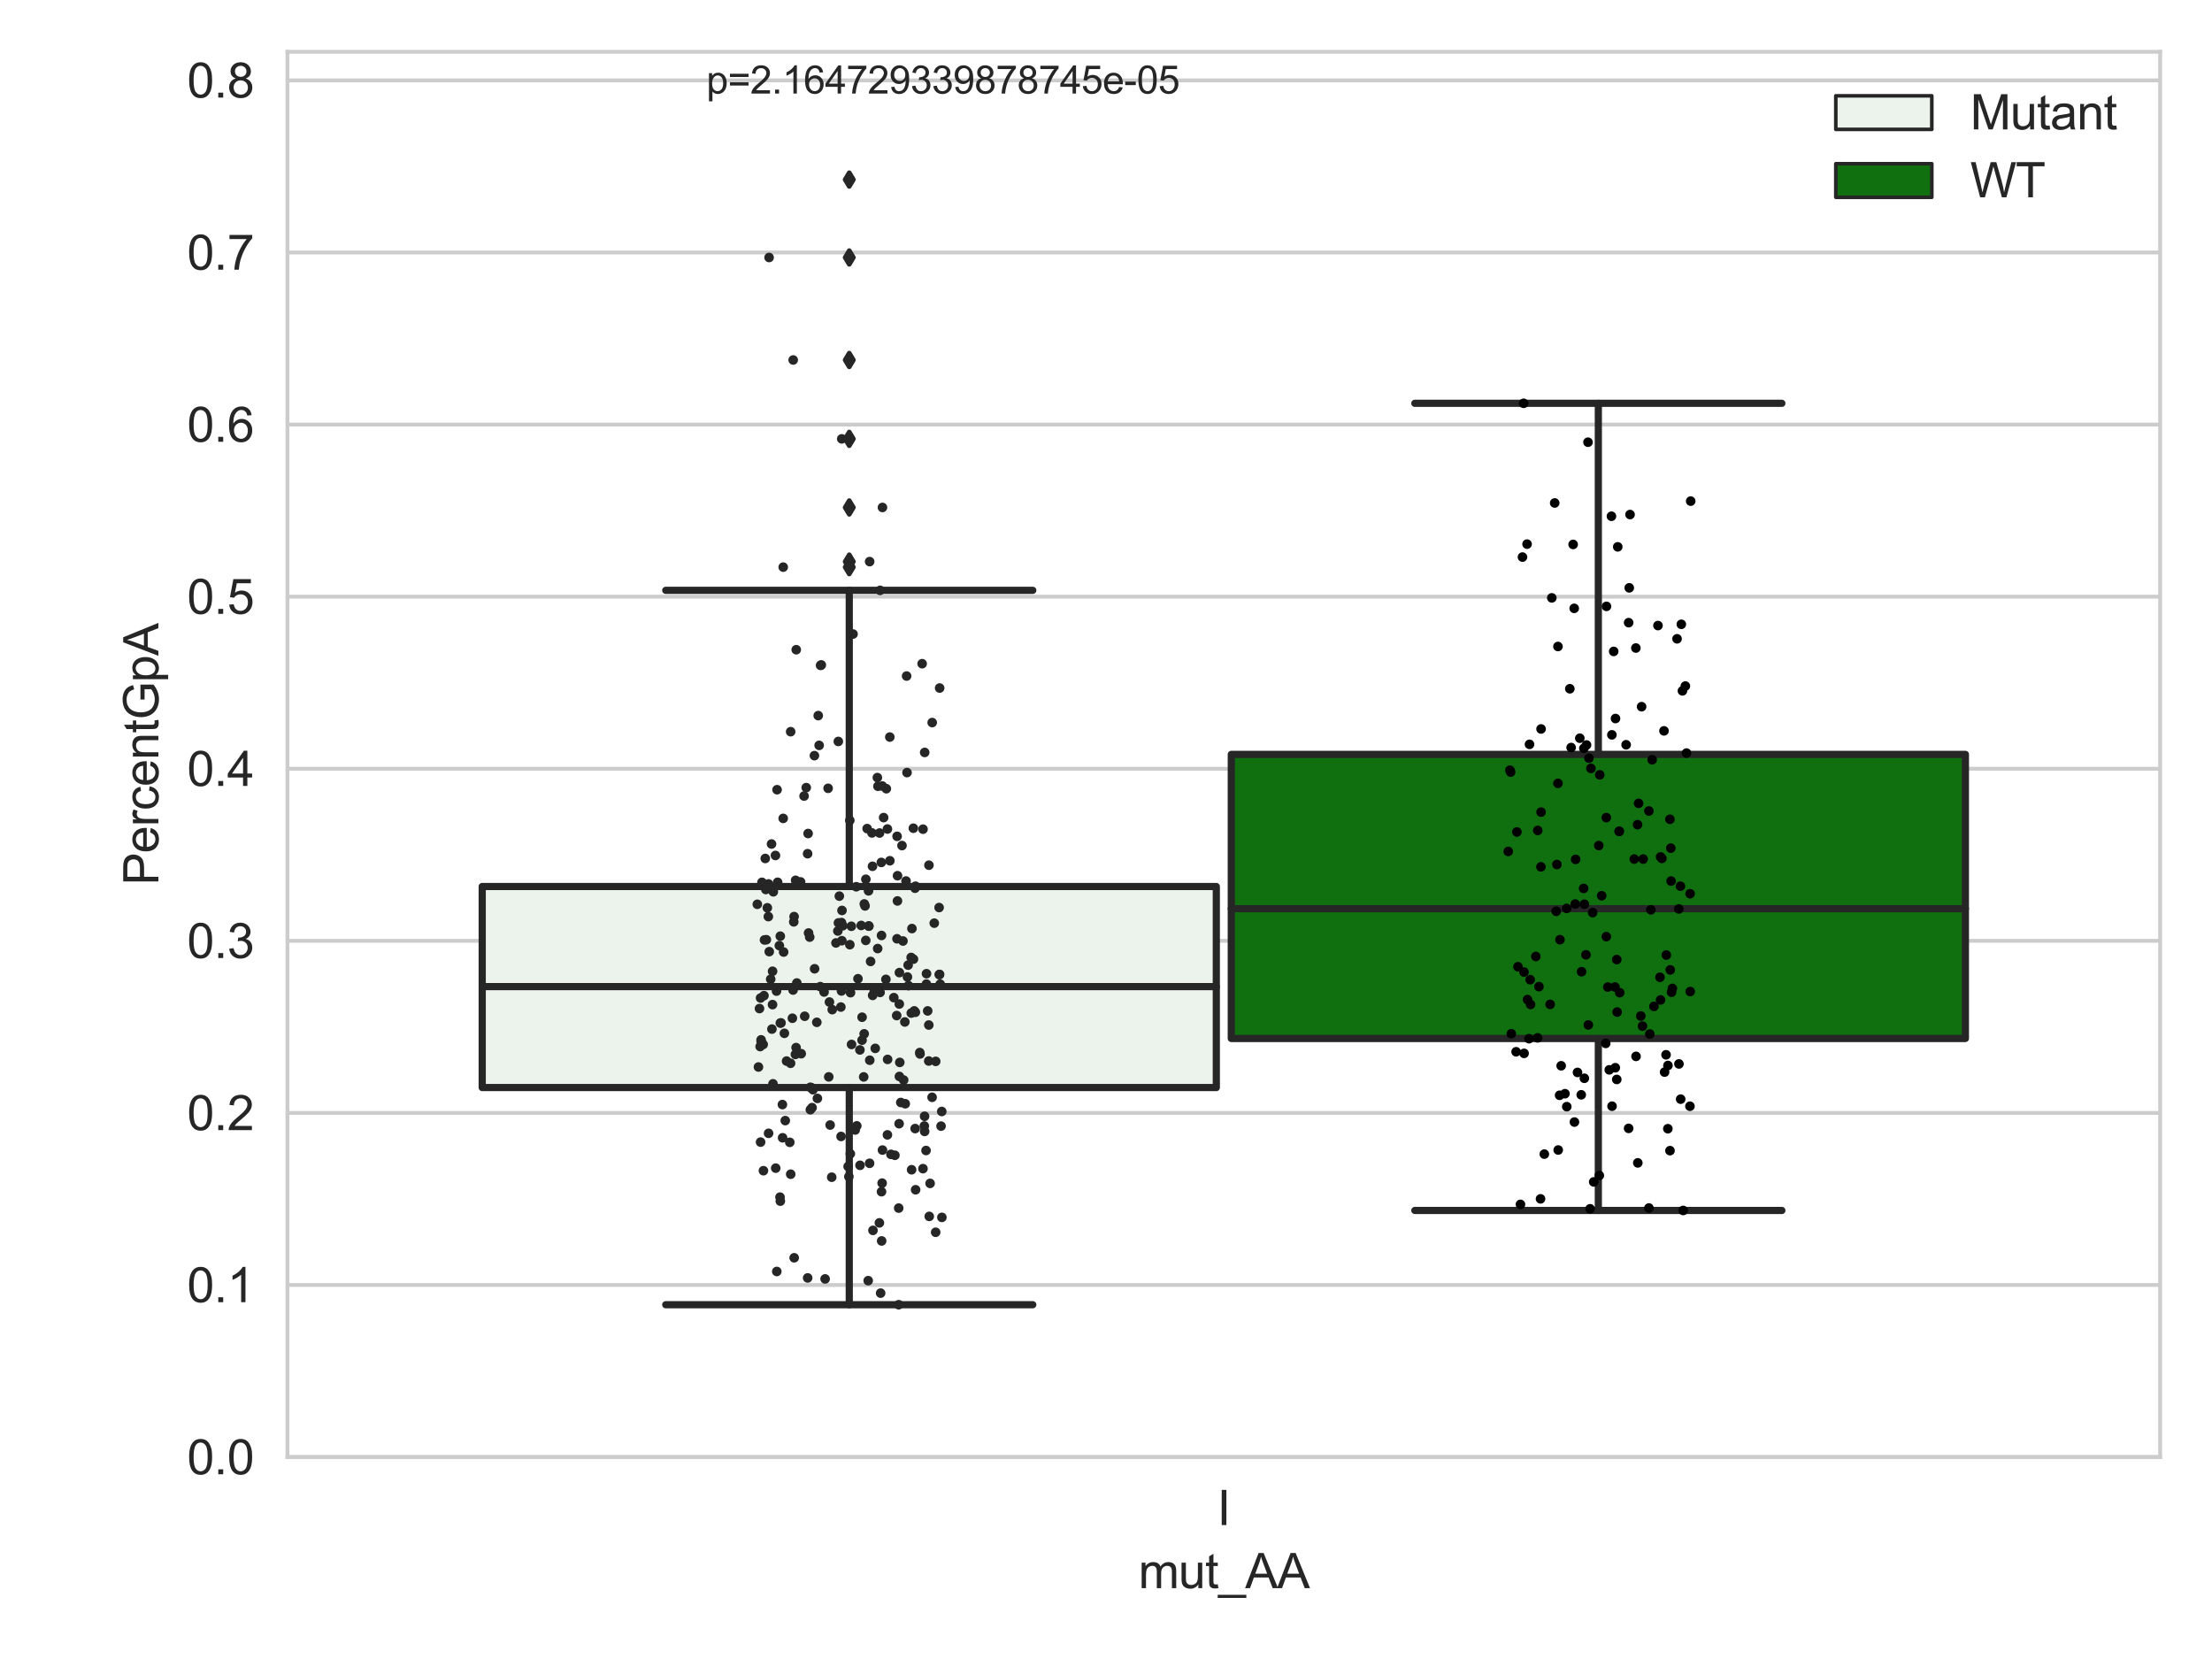 <?xml version="1.0" encoding="utf-8" standalone="no"?>
<!DOCTYPE svg PUBLIC "-//W3C//DTD SVG 1.1//EN"
  "http://www.w3.org/Graphics/SVG/1.1/DTD/svg11.dtd">
<svg xmlns:xlink="http://www.w3.org/1999/xlink" width="460.8pt" height="345.6pt" viewBox="0 0 460.8 345.6" xmlns="http://www.w3.org/2000/svg" version="1.1">
 <defs>
  <style type="text/css">*{stroke-linejoin: round; stroke-linecap: butt}</style>
 </defs>
 <g id="figure_1">
  <g id="patch_1">
   <path d="M 0 345.6 
L 460.8 345.6 
L 460.8 0 
L 0 0 
z
" style="fill: #ffffff"/>
  </g>
  <g id="axes_1">
   <g id="patch_2">
    <path d="M 59.881 303.539 
L 450 303.539 
L 450 10.8 
L 59.881 10.8 
z
" style="fill: #ffffff"/>
   </g>
   <g id="matplotlib.axis_1">
    <g id="xtick_1">
     <g id="text_1">
      <!-- I -->
      <g style="fill: #262626" transform="translate(253.552 317.697)scale(0.1 -0.1)">
       <defs>
        <path id="ArialMT-49" d="M 597 0 
L 597 4581 
L 1203 4581 
L 1203 0 
L 597 0 
z
" transform="scale(0.016)"/>
       </defs>
       <use xlink:href="#ArialMT-49"/>
      </g>
     </g>
    </g>
    <g id="text_2">
     <!-- mut_AA -->
     <g style="fill: #262626" transform="translate(237.155 330.842)scale(0.1 -0.1)">
      <defs>
       <path id="ArialMT-6d" d="M 422 0 
L 422 3319 
L 925 3319 
L 925 2853 
Q 1081 3097 1340 3245 
Q 1600 3394 1931 3394 
Q 2300 3394 2536 3241 
Q 2772 3088 2869 2813 
Q 3263 3394 3894 3394 
Q 4388 3394 4653 3120 
Q 4919 2847 4919 2278 
L 4919 0 
L 4359 0 
L 4359 2091 
Q 4359 2428 4304 2576 
Q 4250 2725 4106 2815 
Q 3963 2906 3769 2906 
Q 3419 2906 3187 2673 
Q 2956 2441 2956 1928 
L 2956 0 
L 2394 0 
L 2394 2156 
Q 2394 2531 2256 2718 
Q 2119 2906 1806 2906 
Q 1569 2906 1367 2781 
Q 1166 2656 1075 2415 
Q 984 2175 984 1722 
L 984 0 
L 422 0 
z
" transform="scale(0.016)"/>
       <path id="ArialMT-75" d="M 2597 0 
L 2597 488 
Q 2209 -75 1544 -75 
Q 1250 -75 995 37 
Q 741 150 617 320 
Q 494 491 444 738 
Q 409 903 409 1263 
L 409 3319 
L 972 3319 
L 972 1478 
Q 972 1038 1006 884 
Q 1059 663 1231 536 
Q 1403 409 1656 409 
Q 1909 409 2131 539 
Q 2353 669 2445 892 
Q 2538 1116 2538 1541 
L 2538 3319 
L 3100 3319 
L 3100 0 
L 2597 0 
z
" transform="scale(0.016)"/>
       <path id="ArialMT-74" d="M 1650 503 
L 1731 6 
Q 1494 -44 1306 -44 
Q 1000 -44 831 53 
Q 663 150 594 308 
Q 525 466 525 972 
L 525 2881 
L 113 2881 
L 113 3319 
L 525 3319 
L 525 4141 
L 1084 4478 
L 1084 3319 
L 1650 3319 
L 1650 2881 
L 1084 2881 
L 1084 941 
Q 1084 700 1114 631 
Q 1144 563 1211 522 
Q 1278 481 1403 481 
Q 1497 481 1650 503 
z
" transform="scale(0.016)"/>
       <path id="ArialMT-5f" d="M -97 -1272 
L -97 -866 
L 3631 -866 
L 3631 -1272 
L -97 -1272 
z
" transform="scale(0.016)"/>
       <path id="ArialMT-41" d="M -9 0 
L 1750 4581 
L 2403 4581 
L 4278 0 
L 3588 0 
L 3053 1388 
L 1138 1388 
L 634 0 
L -9 0 
z
M 1313 1881 
L 2866 1881 
L 2388 3150 
Q 2169 3728 2063 4100 
Q 1975 3659 1816 3225 
L 1313 1881 
z
" transform="scale(0.016)"/>
      </defs>
      <use xlink:href="#ArialMT-6d"/>
      <use xlink:href="#ArialMT-75" x="83.301"/>
      <use xlink:href="#ArialMT-74" x="138.916"/>
      <use xlink:href="#ArialMT-5f" x="166.699"/>
      <use xlink:href="#ArialMT-41" x="222.314"/>
      <use xlink:href="#ArialMT-41" x="289.014"/>
     </g>
    </g>
   </g>
   <g id="matplotlib.axis_2">
    <g id="ytick_1">
     <g id="line2d_1">
      <path d="M 59.881 303.539 
L 450 303.539 
" clip-path="url(#ped7eef5eca)" style="fill: none; stroke: #cccccc; stroke-width: 0.8; stroke-linecap: round"/>
     </g>
     <g id="text_3">
      <!-- 0.0 -->
      <g style="fill: #262626" transform="translate(38.981 307.118)scale(0.1 -0.1)">
       <defs>
        <path id="ArialMT-30" d="M 266 2259 
Q 266 3072 433 3567 
Q 600 4063 929 4331 
Q 1259 4600 1759 4600 
Q 2128 4600 2406 4451 
Q 2684 4303 2865 4023 
Q 3047 3744 3150 3342 
Q 3253 2941 3253 2259 
Q 3253 1453 3087 958 
Q 2922 463 2592 192 
Q 2263 -78 1759 -78 
Q 1097 -78 719 397 
Q 266 969 266 2259 
z
M 844 2259 
Q 844 1131 1108 757 
Q 1372 384 1759 384 
Q 2147 384 2411 759 
Q 2675 1134 2675 2259 
Q 2675 3391 2411 3762 
Q 2147 4134 1753 4134 
Q 1366 4134 1134 3806 
Q 844 3388 844 2259 
z
" transform="scale(0.016)"/>
        <path id="ArialMT-2e" d="M 581 0 
L 581 641 
L 1222 641 
L 1222 0 
L 581 0 
z
" transform="scale(0.016)"/>
       </defs>
       <use xlink:href="#ArialMT-30"/>
       <use xlink:href="#ArialMT-2e" x="55.615"/>
       <use xlink:href="#ArialMT-30" x="83.398"/>
      </g>
     </g>
    </g>
    <g id="ytick_2">
     <g id="line2d_2">
      <path d="M 59.881 267.69 
L 450 267.69 
" clip-path="url(#ped7eef5eca)" style="fill: none; stroke: #cccccc; stroke-width: 0.8; stroke-linecap: round"/>
     </g>
     <g id="text_4">
      <!-- 0.1 -->
      <g style="fill: #262626" transform="translate(38.981 271.269)scale(0.1 -0.1)">
       <defs>
        <path id="ArialMT-31" d="M 2384 0 
L 1822 0 
L 1822 3584 
Q 1619 3391 1289 3197 
Q 959 3003 697 2906 
L 697 3450 
Q 1169 3672 1522 3987 
Q 1875 4303 2022 4600 
L 2384 4600 
L 2384 0 
z
" transform="scale(0.016)"/>
       </defs>
       <use xlink:href="#ArialMT-30"/>
       <use xlink:href="#ArialMT-2e" x="55.615"/>
       <use xlink:href="#ArialMT-31" x="83.398"/>
      </g>
     </g>
    </g>
    <g id="ytick_3">
     <g id="line2d_3">
      <path d="M 59.881 231.841 
L 450 231.841 
" clip-path="url(#ped7eef5eca)" style="fill: none; stroke: #cccccc; stroke-width: 0.8; stroke-linecap: round"/>
     </g>
     <g id="text_5">
      <!-- 0.2 -->
      <g style="fill: #262626" transform="translate(38.981 235.42)scale(0.1 -0.1)">
       <defs>
        <path id="ArialMT-32" d="M 3222 541 
L 3222 0 
L 194 0 
Q 188 203 259 391 
Q 375 700 629 1000 
Q 884 1300 1366 1694 
Q 2113 2306 2375 2664 
Q 2638 3022 2638 3341 
Q 2638 3675 2398 3904 
Q 2159 4134 1775 4134 
Q 1369 4134 1125 3890 
Q 881 3647 878 3216 
L 300 3275 
Q 359 3922 746 4261 
Q 1134 4600 1788 4600 
Q 2447 4600 2831 4234 
Q 3216 3869 3216 3328 
Q 3216 3053 3103 2787 
Q 2991 2522 2730 2228 
Q 2469 1934 1863 1422 
Q 1356 997 1212 845 
Q 1069 694 975 541 
L 3222 541 
z
" transform="scale(0.016)"/>
       </defs>
       <use xlink:href="#ArialMT-30"/>
       <use xlink:href="#ArialMT-2e" x="55.615"/>
       <use xlink:href="#ArialMT-32" x="83.398"/>
      </g>
     </g>
    </g>
    <g id="ytick_4">
     <g id="line2d_4">
      <path d="M 59.881 195.992 
L 450 195.992 
" clip-path="url(#ped7eef5eca)" style="fill: none; stroke: #cccccc; stroke-width: 0.8; stroke-linecap: round"/>
     </g>
     <g id="text_6">
      <!-- 0.3 -->
      <g style="fill: #262626" transform="translate(38.981 199.571)scale(0.1 -0.1)">
       <defs>
        <path id="ArialMT-33" d="M 269 1209 
L 831 1284 
Q 928 806 1161 595 
Q 1394 384 1728 384 
Q 2125 384 2398 659 
Q 2672 934 2672 1341 
Q 2672 1728 2419 1979 
Q 2166 2231 1775 2231 
Q 1616 2231 1378 2169 
L 1441 2663 
Q 1497 2656 1531 2656 
Q 1891 2656 2178 2843 
Q 2466 3031 2466 3422 
Q 2466 3731 2256 3934 
Q 2047 4138 1716 4138 
Q 1388 4138 1169 3931 
Q 950 3725 888 3313 
L 325 3413 
Q 428 3978 793 4289 
Q 1159 4600 1703 4600 
Q 2078 4600 2393 4439 
Q 2709 4278 2876 4000 
Q 3044 3722 3044 3409 
Q 3044 3113 2884 2869 
Q 2725 2625 2413 2481 
Q 2819 2388 3044 2092 
Q 3269 1797 3269 1353 
Q 3269 753 2831 336 
Q 2394 -81 1725 -81 
Q 1122 -81 723 278 
Q 325 638 269 1209 
z
" transform="scale(0.016)"/>
       </defs>
       <use xlink:href="#ArialMT-30"/>
       <use xlink:href="#ArialMT-2e" x="55.615"/>
       <use xlink:href="#ArialMT-33" x="83.398"/>
      </g>
     </g>
    </g>
    <g id="ytick_5">
     <g id="line2d_5">
      <path d="M 59.881 160.144 
L 450 160.144 
" clip-path="url(#ped7eef5eca)" style="fill: none; stroke: #cccccc; stroke-width: 0.8; stroke-linecap: round"/>
     </g>
     <g id="text_7">
      <!-- 0.4 -->
      <g style="fill: #262626" transform="translate(38.981 163.723)scale(0.1 -0.1)">
       <defs>
        <path id="ArialMT-34" d="M 2069 0 
L 2069 1097 
L 81 1097 
L 81 1613 
L 2172 4581 
L 2631 4581 
L 2631 1613 
L 3250 1613 
L 3250 1097 
L 2631 1097 
L 2631 0 
L 2069 0 
z
M 2069 1613 
L 2069 3678 
L 634 1613 
L 2069 1613 
z
" transform="scale(0.016)"/>
       </defs>
       <use xlink:href="#ArialMT-30"/>
       <use xlink:href="#ArialMT-2e" x="55.615"/>
       <use xlink:href="#ArialMT-34" x="83.398"/>
      </g>
     </g>
    </g>
    <g id="ytick_6">
     <g id="line2d_6">
      <path d="M 59.881 124.295 
L 450 124.295 
" clip-path="url(#ped7eef5eca)" style="fill: none; stroke: #cccccc; stroke-width: 0.8; stroke-linecap: round"/>
     </g>
     <g id="text_8">
      <!-- 0.5 -->
      <g style="fill: #262626" transform="translate(38.981 127.874)scale(0.1 -0.1)">
       <defs>
        <path id="ArialMT-35" d="M 266 1200 
L 856 1250 
Q 922 819 1161 601 
Q 1400 384 1738 384 
Q 2144 384 2425 690 
Q 2706 997 2706 1503 
Q 2706 1984 2436 2262 
Q 2166 2541 1728 2541 
Q 1456 2541 1237 2417 
Q 1019 2294 894 2097 
L 366 2166 
L 809 4519 
L 3088 4519 
L 3088 3981 
L 1259 3981 
L 1013 2750 
Q 1425 3038 1878 3038 
Q 2478 3038 2890 2622 
Q 3303 2206 3303 1553 
Q 3303 931 2941 478 
Q 2500 -78 1738 -78 
Q 1113 -78 717 272 
Q 322 622 266 1200 
z
" transform="scale(0.016)"/>
       </defs>
       <use xlink:href="#ArialMT-30"/>
       <use xlink:href="#ArialMT-2e" x="55.615"/>
       <use xlink:href="#ArialMT-35" x="83.398"/>
      </g>
     </g>
    </g>
    <g id="ytick_7">
     <g id="line2d_7">
      <path d="M 59.881 88.446 
L 450 88.446 
" clip-path="url(#ped7eef5eca)" style="fill: none; stroke: #cccccc; stroke-width: 0.8; stroke-linecap: round"/>
     </g>
     <g id="text_9">
      <!-- 0.6 -->
      <g style="fill: #262626" transform="translate(38.981 92.025)scale(0.1 -0.1)">
       <defs>
        <path id="ArialMT-36" d="M 3184 3459 
L 2625 3416 
Q 2550 3747 2413 3897 
Q 2184 4138 1850 4138 
Q 1581 4138 1378 3988 
Q 1113 3794 959 3422 
Q 806 3050 800 2363 
Q 1003 2672 1297 2822 
Q 1591 2972 1913 2972 
Q 2475 2972 2870 2558 
Q 3266 2144 3266 1488 
Q 3266 1056 3080 686 
Q 2894 316 2569 119 
Q 2244 -78 1831 -78 
Q 1128 -78 684 439 
Q 241 956 241 2144 
Q 241 3472 731 4075 
Q 1159 4600 1884 4600 
Q 2425 4600 2770 4297 
Q 3116 3994 3184 3459 
z
M 888 1484 
Q 888 1194 1011 928 
Q 1134 663 1356 523 
Q 1578 384 1822 384 
Q 2178 384 2434 671 
Q 2691 959 2691 1453 
Q 2691 1928 2437 2201 
Q 2184 2475 1800 2475 
Q 1419 2475 1153 2201 
Q 888 1928 888 1484 
z
" transform="scale(0.016)"/>
       </defs>
       <use xlink:href="#ArialMT-30"/>
       <use xlink:href="#ArialMT-2e" x="55.615"/>
       <use xlink:href="#ArialMT-36" x="83.398"/>
      </g>
     </g>
    </g>
    <g id="ytick_8">
     <g id="line2d_8">
      <path d="M 59.881 52.597 
L 450 52.597 
" clip-path="url(#ped7eef5eca)" style="fill: none; stroke: #cccccc; stroke-width: 0.8; stroke-linecap: round"/>
     </g>
     <g id="text_10">
      <!-- 0.7 -->
      <g style="fill: #262626" transform="translate(38.981 56.176)scale(0.1 -0.1)">
       <defs>
        <path id="ArialMT-37" d="M 303 3981 
L 303 4522 
L 3269 4522 
L 3269 4084 
Q 2831 3619 2401 2847 
Q 1972 2075 1738 1259 
Q 1569 684 1522 0 
L 944 0 
Q 953 541 1156 1306 
Q 1359 2072 1739 2783 
Q 2119 3494 2547 3981 
L 303 3981 
z
" transform="scale(0.016)"/>
       </defs>
       <use xlink:href="#ArialMT-30"/>
       <use xlink:href="#ArialMT-2e" x="55.615"/>
       <use xlink:href="#ArialMT-37" x="83.398"/>
      </g>
     </g>
    </g>
    <g id="ytick_9">
     <g id="line2d_9">
      <path d="M 59.881 16.748 
L 450 16.748 
" clip-path="url(#ped7eef5eca)" style="fill: none; stroke: #cccccc; stroke-width: 0.8; stroke-linecap: round"/>
     </g>
     <g id="text_11">
      <!-- 0.8 -->
      <g style="fill: #262626" transform="translate(38.981 20.327)scale(0.1 -0.1)">
       <defs>
        <path id="ArialMT-38" d="M 1131 2484 
Q 781 2613 612 2850 
Q 444 3088 444 3419 
Q 444 3919 803 4259 
Q 1163 4600 1759 4600 
Q 2359 4600 2725 4251 
Q 3091 3903 3091 3403 
Q 3091 3084 2923 2848 
Q 2756 2613 2416 2484 
Q 2838 2347 3058 2040 
Q 3278 1734 3278 1309 
Q 3278 722 2862 322 
Q 2447 -78 1769 -78 
Q 1091 -78 675 323 
Q 259 725 259 1325 
Q 259 1772 486 2073 
Q 713 2375 1131 2484 
z
M 1019 3438 
Q 1019 3113 1228 2906 
Q 1438 2700 1772 2700 
Q 2097 2700 2305 2904 
Q 2513 3109 2513 3406 
Q 2513 3716 2298 3927 
Q 2084 4138 1766 4138 
Q 1444 4138 1231 3931 
Q 1019 3725 1019 3438 
z
M 838 1322 
Q 838 1081 952 856 
Q 1066 631 1291 507 
Q 1516 384 1775 384 
Q 2178 384 2440 643 
Q 2703 903 2703 1303 
Q 2703 1709 2433 1975 
Q 2163 2241 1756 2241 
Q 1359 2241 1098 1978 
Q 838 1716 838 1322 
z
" transform="scale(0.016)"/>
       </defs>
       <use xlink:href="#ArialMT-30"/>
       <use xlink:href="#ArialMT-2e" x="55.615"/>
       <use xlink:href="#ArialMT-38" x="83.398"/>
      </g>
     </g>
    </g>
    <g id="text_12">
     <!-- PercentGpA -->
     <g style="fill: #262626" transform="translate(32.994 184.405)rotate(-90)scale(0.1 -0.1)">
      <defs>
       <path id="ArialMT-50" d="M 494 0 
L 494 4581 
L 2222 4581 
Q 2678 4581 2919 4538 
Q 3256 4481 3484 4323 
Q 3713 4166 3852 3881 
Q 3991 3597 3991 3256 
Q 3991 2672 3619 2267 
Q 3247 1863 2275 1863 
L 1100 1863 
L 1100 0 
L 494 0 
z
M 1100 2403 
L 2284 2403 
Q 2872 2403 3119 2622 
Q 3366 2841 3366 3238 
Q 3366 3525 3220 3729 
Q 3075 3934 2838 4000 
Q 2684 4041 2272 4041 
L 1100 4041 
L 1100 2403 
z
" transform="scale(0.016)"/>
       <path id="ArialMT-65" d="M 2694 1069 
L 3275 997 
Q 3138 488 2766 206 
Q 2394 -75 1816 -75 
Q 1088 -75 661 373 
Q 234 822 234 1631 
Q 234 2469 665 2931 
Q 1097 3394 1784 3394 
Q 2450 3394 2872 2941 
Q 3294 2488 3294 1666 
Q 3294 1616 3291 1516 
L 816 1516 
Q 847 969 1125 678 
Q 1403 388 1819 388 
Q 2128 388 2347 550 
Q 2566 713 2694 1069 
z
M 847 1978 
L 2700 1978 
Q 2663 2397 2488 2606 
Q 2219 2931 1791 2931 
Q 1403 2931 1139 2672 
Q 875 2413 847 1978 
z
" transform="scale(0.016)"/>
       <path id="ArialMT-72" d="M 416 0 
L 416 3319 
L 922 3319 
L 922 2816 
Q 1116 3169 1280 3281 
Q 1444 3394 1641 3394 
Q 1925 3394 2219 3213 
L 2025 2691 
Q 1819 2813 1613 2813 
Q 1428 2813 1281 2702 
Q 1134 2591 1072 2394 
Q 978 2094 978 1738 
L 978 0 
L 416 0 
z
" transform="scale(0.016)"/>
       <path id="ArialMT-63" d="M 2588 1216 
L 3141 1144 
Q 3050 572 2676 248 
Q 2303 -75 1759 -75 
Q 1078 -75 664 370 
Q 250 816 250 1647 
Q 250 2184 428 2587 
Q 606 2991 970 3192 
Q 1334 3394 1763 3394 
Q 2303 3394 2647 3120 
Q 2991 2847 3088 2344 
L 2541 2259 
Q 2463 2594 2264 2762 
Q 2066 2931 1784 2931 
Q 1359 2931 1093 2626 
Q 828 2322 828 1663 
Q 828 994 1084 691 
Q 1341 388 1753 388 
Q 2084 388 2306 591 
Q 2528 794 2588 1216 
z
" transform="scale(0.016)"/>
       <path id="ArialMT-6e" d="M 422 0 
L 422 3319 
L 928 3319 
L 928 2847 
Q 1294 3394 1984 3394 
Q 2284 3394 2536 3286 
Q 2788 3178 2913 3003 
Q 3038 2828 3088 2588 
Q 3119 2431 3119 2041 
L 3119 0 
L 2556 0 
L 2556 2019 
Q 2556 2363 2490 2533 
Q 2425 2703 2258 2804 
Q 2091 2906 1866 2906 
Q 1506 2906 1245 2678 
Q 984 2450 984 1813 
L 984 0 
L 422 0 
z
" transform="scale(0.016)"/>
       <path id="ArialMT-47" d="M 2638 1797 
L 2638 2334 
L 4578 2338 
L 4578 638 
Q 4131 281 3656 101 
Q 3181 -78 2681 -78 
Q 2006 -78 1454 211 
Q 903 500 622 1047 
Q 341 1594 341 2269 
Q 341 2938 620 3517 
Q 900 4097 1425 4378 
Q 1950 4659 2634 4659 
Q 3131 4659 3532 4498 
Q 3934 4338 4162 4050 
Q 4391 3763 4509 3300 
L 3963 3150 
Q 3859 3500 3706 3700 
Q 3553 3900 3268 4020 
Q 2984 4141 2638 4141 
Q 2222 4141 1919 4014 
Q 1616 3888 1430 3681 
Q 1244 3475 1141 3228 
Q 966 2803 966 2306 
Q 966 1694 1177 1281 
Q 1388 869 1791 669 
Q 2194 469 2647 469 
Q 3041 469 3416 620 
Q 3791 772 3984 944 
L 3984 1797 
L 2638 1797 
z
" transform="scale(0.016)"/>
       <path id="ArialMT-70" d="M 422 -1272 
L 422 3319 
L 934 3319 
L 934 2888 
Q 1116 3141 1344 3267 
Q 1572 3394 1897 3394 
Q 2322 3394 2647 3175 
Q 2972 2956 3137 2557 
Q 3303 2159 3303 1684 
Q 3303 1175 3120 767 
Q 2938 359 2589 142 
Q 2241 -75 1856 -75 
Q 1575 -75 1351 44 
Q 1128 163 984 344 
L 984 -1272 
L 422 -1272 
z
M 931 1641 
Q 931 1000 1190 694 
Q 1450 388 1819 388 
Q 2194 388 2461 705 
Q 2728 1022 2728 1688 
Q 2728 2322 2467 2637 
Q 2206 2953 1844 2953 
Q 1484 2953 1207 2617 
Q 931 2281 931 1641 
z
" transform="scale(0.016)"/>
      </defs>
      <use xlink:href="#ArialMT-50"/>
      <use xlink:href="#ArialMT-65" x="66.699"/>
      <use xlink:href="#ArialMT-72" x="122.314"/>
      <use xlink:href="#ArialMT-63" x="155.615"/>
      <use xlink:href="#ArialMT-65" x="205.615"/>
      <use xlink:href="#ArialMT-6e" x="261.23"/>
      <use xlink:href="#ArialMT-74" x="316.846"/>
      <use xlink:href="#ArialMT-47" x="344.629"/>
      <use xlink:href="#ArialMT-70" x="422.412"/>
      <use xlink:href="#ArialMT-41" x="478.027"/>
     </g>
    </g>
   </g>
   <g id="patch_3">
    <path d="M 100.454 226.559 
L 253.38 226.559 
L 253.38 184.671 
L 100.454 184.671 
L 100.454 226.559 
z
" clip-path="url(#ped7eef5eca)" style="fill: #ecf2ec; stroke: #262626; stroke-width: 1.5; stroke-linejoin: miter"/>
   </g>
   <g id="patch_4">
    <path d="M 256.501 216.337 
L 409.428 216.337 
L 409.428 157.147 
L 256.501 157.147 
L 256.501 216.337 
z
" clip-path="url(#ped7eef5eca)" style="fill: #107010; stroke: #262626; stroke-width: 1.5; stroke-linejoin: miter"/>
   </g>
   <g id="patch_5">
    <path d="M 254.941 303.539 
L 254.941 303.539 
L 254.941 303.539 
L 254.941 303.539 
z
" clip-path="url(#ped7eef5eca)" style="fill: #ecf2ec; stroke: #262626; stroke-width: 0.75; stroke-linejoin: miter"/>
   </g>
   <g id="patch_6">
    <path d="M 254.941 303.539 
L 254.941 303.539 
L 254.941 303.539 
L 254.941 303.539 
z
" clip-path="url(#ped7eef5eca)" style="fill: #107010; stroke: #262626; stroke-width: 0.75; stroke-linejoin: miter"/>
   </g>
   <g id="PathCollection_1"/>
   <g id="PathCollection_2"/>
   <g id="line2d_10">
    <path d="M 176.917 226.559 
L 176.917 271.797 
" clip-path="url(#ped7eef5eca)" style="fill: none; stroke: #262626; stroke-width: 1.5; stroke-linecap: round"/>
   </g>
   <g id="line2d_11">
    <path d="M 176.917 184.671 
L 176.917 122.979 
" clip-path="url(#ped7eef5eca)" style="fill: none; stroke: #262626; stroke-width: 1.5; stroke-linecap: round"/>
   </g>
   <g id="line2d_12">
    <path d="M 138.685 271.797 
L 215.149 271.797 
" clip-path="url(#ped7eef5eca)" style="fill: none; stroke: #262626; stroke-width: 1.5; stroke-linecap: round"/>
   </g>
   <g id="line2d_13">
    <path d="M 138.685 122.979 
L 215.149 122.979 
" clip-path="url(#ped7eef5eca)" style="fill: none; stroke: #262626; stroke-width: 1.5; stroke-linecap: round"/>
   </g>
   <g id="line2d_14">
    <defs>
     <path id="m076214567e" d="M -0 1.414 
L 0.849 0 
L 0 -1.414 
L -0.849 -0 
z
" style="stroke: #262626; stroke-linejoin: miter"/>
    </defs>
    <g clip-path="url(#ped7eef5eca)">
     <use xlink:href="#m076214567e" x="176.917" y="105.713" style="fill: #262626; stroke: #262626; stroke-linejoin: miter"/>
     <use xlink:href="#m076214567e" x="176.917" y="91.423" style="fill: #262626; stroke: #262626; stroke-linejoin: miter"/>
     <use xlink:href="#m076214567e" x="176.917" y="53.641" style="fill: #262626; stroke: #262626; stroke-linejoin: miter"/>
     <use xlink:href="#m076214567e" x="176.917" y="37.413" style="fill: #262626; stroke: #262626; stroke-linejoin: miter"/>
     <use xlink:href="#m076214567e" x="176.917" y="74.993" style="fill: #262626; stroke: #262626; stroke-linejoin: miter"/>
     <use xlink:href="#m076214567e" x="176.917" y="116.993" style="fill: #262626; stroke: #262626; stroke-linejoin: miter"/>
     <use xlink:href="#m076214567e" x="176.917" y="118.144" style="fill: #262626; stroke: #262626; stroke-linejoin: miter"/>
    </g>
   </g>
   <g id="line2d_15">
    <path d="M 332.964 216.337 
L 332.964 252.16 
" clip-path="url(#ped7eef5eca)" style="fill: none; stroke: #262626; stroke-width: 1.5; stroke-linecap: round"/>
   </g>
   <g id="line2d_16">
    <path d="M 332.964 157.147 
L 332.964 84.018 
" clip-path="url(#ped7eef5eca)" style="fill: none; stroke: #262626; stroke-width: 1.5; stroke-linecap: round"/>
   </g>
   <g id="line2d_17">
    <path d="M 294.733 252.16 
L 371.196 252.16 
" clip-path="url(#ped7eef5eca)" style="fill: none; stroke: #262626; stroke-width: 1.5; stroke-linecap: round"/>
   </g>
   <g id="line2d_18">
    <path d="M 294.733 84.018 
L 371.196 84.018 
" clip-path="url(#ped7eef5eca)" style="fill: none; stroke: #262626; stroke-width: 1.5; stroke-linecap: round"/>
   </g>
   <g id="line2d_19"/>
   <g id="line2d_20">
    <path d="M 100.454 205.534 
L 253.38 205.534 
" clip-path="url(#ped7eef5eca)" style="fill: none; stroke: #262626; stroke-width: 1.5; stroke-linecap: round"/>
   </g>
   <g id="line2d_21">
    <path d="M 256.501 189.295 
L 409.428 189.295 
" clip-path="url(#ped7eef5eca)" style="fill: none; stroke: #262626; stroke-width: 1.5; stroke-linecap: round"/>
   </g>
   <g id="patch_7">
    <path d="M 59.881 303.539 
L 59.881 10.8 
" style="fill: none; stroke: #cccccc; stroke-width: 0.8; stroke-linejoin: miter; stroke-linecap: square"/>
   </g>
   <g id="patch_8">
    <path d="M 450 303.539 
L 450 10.8 
" style="fill: none; stroke: #cccccc; stroke-width: 0.8; stroke-linejoin: miter; stroke-linecap: square"/>
   </g>
   <g id="patch_9">
    <path d="M 59.881 303.539 
L 450 303.539 
" style="fill: none; stroke: #cccccc; stroke-width: 0.8; stroke-linejoin: miter; stroke-linecap: square"/>
   </g>
   <g id="patch_10">
    <path d="M 59.881 10.8 
L 450 10.8 
" style="fill: none; stroke: #cccccc; stroke-width: 0.8; stroke-linejoin: miter; stroke-linecap: square"/>
   </g>
   <g id="PathCollection_3">
    <defs>
     <path id="C0_0_9d5f1d5d77" d="M 0 1 
C 0.265 1 0.52 0.895 0.707 0.707 
C 0.895 0.52 1 0.265 1 -0 
C 1 -0.265 0.895 -0.52 0.707 -0.707 
C 0.52 -0.895 0.265 -1 0 -1 
C -0.265 -1 -0.52 -0.895 -0.707 -0.707 
C -0.895 -0.52 -1 -0.265 -1 0 
C -1 0.265 -0.895 0.52 -0.707 0.707 
C -0.52 0.895 -0.265 1 0 1 
z
"/>
    </defs>
    <g clip-path="url(#ped7eef5eca)">
     <use xlink:href="#C0_0_9d5f1d5d77" x="190.619" y="185.031" style="fill: #262626"/>
    </g>
    <g clip-path="url(#ped7eef5eca)">
     <use xlink:href="#C0_0_9d5f1d5d77" x="158.558" y="216.962" style="fill: #262626"/>
    </g>
    <g clip-path="url(#ped7eef5eca)">
     <use xlink:href="#C0_0_9d5f1d5d77" x="188.863" y="140.832" style="fill: #262626"/>
    </g>
    <g clip-path="url(#ped7eef5eca)">
     <use xlink:href="#C0_0_9d5f1d5d77" x="178.731" y="203.891" style="fill: #262626"/>
    </g>
    <g clip-path="url(#ped7eef5eca)">
     <use xlink:href="#C0_0_9d5f1d5d77" x="177.392" y="217.579" style="fill: #262626"/>
    </g>
    <g clip-path="url(#ped7eef5eca)">
     <use xlink:href="#C0_0_9d5f1d5d77" x="183.833" y="105.713" style="fill: #262626"/>
    </g>
    <g clip-path="url(#ped7eef5eca)">
     <use xlink:href="#C0_0_9d5f1d5d77" x="167.633" y="211.702" style="fill: #262626"/>
    </g>
    <g clip-path="url(#ped7eef5eca)">
     <use xlink:href="#C0_0_9d5f1d5d77" x="178.151" y="235.396" style="fill: #262626"/>
    </g>
    <g clip-path="url(#ped7eef5eca)">
     <use xlink:href="#C0_0_9d5f1d5d77" x="181.758" y="180.463" style="fill: #262626"/>
    </g>
    <g clip-path="url(#ped7eef5eca)">
     <use xlink:href="#C0_0_9d5f1d5d77" x="163.245" y="198.326" style="fill: #262626"/>
    </g>
    <g clip-path="url(#ped7eef5eca)">
     <use xlink:href="#C0_0_9d5f1d5d77" x="183.837" y="239.58" style="fill: #262626"/>
    </g>
    <g clip-path="url(#ped7eef5eca)">
     <use xlink:href="#C0_0_9d5f1d5d77" x="195.737" y="202.994" style="fill: #262626"/>
    </g>
    <g clip-path="url(#ped7eef5eca)">
     <use xlink:href="#C0_0_9d5f1d5d77" x="181.186" y="220.866" style="fill: #262626"/>
    </g>
    <g clip-path="url(#ped7eef5eca)">
     <use xlink:href="#C0_0_9d5f1d5d77" x="170.942" y="138.612" style="fill: #262626"/>
    </g>
    <g clip-path="url(#ped7eef5eca)">
     <use xlink:href="#C0_0_9d5f1d5d77" x="193.579" y="253.398" style="fill: #262626"/>
    </g>
    <g clip-path="url(#ped7eef5eca)">
     <use xlink:href="#C0_0_9d5f1d5d77" x="195.862" y="205.016" style="fill: #262626"/>
    </g>
    <g clip-path="url(#ped7eef5eca)">
     <use xlink:href="#C0_0_9d5f1d5d77" x="160.806" y="214.376" style="fill: #262626"/>
    </g>
    <g clip-path="url(#ped7eef5eca)">
     <use xlink:href="#C0_0_9d5f1d5d77" x="164.719" y="244.609" style="fill: #262626"/>
    </g>
    <g clip-path="url(#ped7eef5eca)">
     <use xlink:href="#C0_0_9d5f1d5d77" x="160.06" y="190.943" style="fill: #262626"/>
    </g>
    <g clip-path="url(#ped7eef5eca)">
     <use xlink:href="#C0_0_9d5f1d5d77" x="162.696" y="213.089" style="fill: #262626"/>
    </g>
    <g clip-path="url(#ped7eef5eca)">
     <use xlink:href="#C0_0_9d5f1d5d77" x="180.641" y="172.612" style="fill: #262626"/>
    </g>
    <g clip-path="url(#ped7eef5eca)">
     <use xlink:href="#C0_0_9d5f1d5d77" x="174.849" y="186.679" style="fill: #262626"/>
    </g>
    <g clip-path="url(#ped7eef5eca)">
     <use xlink:href="#C0_0_9d5f1d5d77" x="181.151" y="242.336" style="fill: #262626"/>
    </g>
    <g clip-path="url(#ped7eef5eca)">
     <use xlink:href="#C0_0_9d5f1d5d77" x="163.031" y="237.024" style="fill: #262626"/>
    </g>
    <g clip-path="url(#ped7eef5eca)">
     <use xlink:href="#C0_0_9d5f1d5d77" x="163.154" y="170.487" style="fill: #262626"/>
    </g>
    <g clip-path="url(#ped7eef5eca)">
     <use xlink:href="#C0_0_9d5f1d5d77" x="184.867" y="172.699" style="fill: #262626"/>
    </g>
    <g clip-path="url(#ped7eef5eca)">
     <use xlink:href="#C0_0_9d5f1d5d77" x="159.151" y="207.413" style="fill: #262626"/>
    </g>
    <g clip-path="url(#ped7eef5eca)">
     <use xlink:href="#C0_0_9d5f1d5d77" x="168.677" y="195.219" style="fill: #262626"/>
    </g>
    <g clip-path="url(#ped7eef5eca)">
     <use xlink:href="#C0_0_9d5f1d5d77" x="184.079" y="170.319" style="fill: #262626"/>
    </g>
    <g clip-path="url(#ped7eef5eca)">
     <use xlink:href="#C0_0_9d5f1d5d77" x="178.484" y="234.534" style="fill: #262626"/>
    </g>
    <g clip-path="url(#ped7eef5eca)">
     <use xlink:href="#C0_0_9d5f1d5d77" x="195.747" y="143.329" style="fill: #262626"/>
    </g>
    <g clip-path="url(#ped7eef5eca)">
     <use xlink:href="#C0_0_9d5f1d5d77" x="182.13" y="206.587" style="fill: #262626"/>
    </g>
    <g clip-path="url(#ped7eef5eca)">
     <use xlink:href="#C0_0_9d5f1d5d77" x="183.337" y="122.979" style="fill: #262626"/>
    </g>
    <g clip-path="url(#ped7eef5eca)">
     <use xlink:href="#C0_0_9d5f1d5d77" x="162.489" y="249.383" style="fill: #262626"/>
    </g>
    <g clip-path="url(#ped7eef5eca)">
     <use xlink:href="#C0_0_9d5f1d5d77" x="175.376" y="195.965" style="fill: #262626"/>
    </g>
    <g clip-path="url(#ped7eef5eca)">
     <use xlink:href="#C0_0_9d5f1d5d77" x="186.202" y="207.825" style="fill: #262626"/>
    </g>
    <g clip-path="url(#ped7eef5eca)">
     <use xlink:href="#C0_0_9d5f1d5d77" x="191.658" y="219.558" style="fill: #262626"/>
    </g>
    <g clip-path="url(#ped7eef5eca)">
     <use xlink:href="#C0_0_9d5f1d5d77" x="196.187" y="231.538" style="fill: #262626"/>
    </g>
    <g clip-path="url(#ped7eef5eca)">
     <use xlink:href="#C0_0_9d5f1d5d77" x="158.215" y="210.102" style="fill: #262626"/>
    </g>
    <g clip-path="url(#ped7eef5eca)">
     <use xlink:href="#C0_0_9d5f1d5d77" x="187.304" y="234.09" style="fill: #262626"/>
    </g>
    <g clip-path="url(#ped7eef5eca)">
     <use xlink:href="#C0_0_9d5f1d5d77" x="165.696" y="219.652" style="fill: #262626"/>
    </g>
    <g clip-path="url(#ped7eef5eca)">
     <use xlink:href="#C0_0_9d5f1d5d77" x="157.765" y="188.381" style="fill: #262626"/>
    </g>
    <g clip-path="url(#ped7eef5eca)">
     <use xlink:href="#C0_0_9d5f1d5d77" x="165.425" y="190.945" style="fill: #262626"/>
    </g>
    <g clip-path="url(#ped7eef5eca)">
     <use xlink:href="#C0_0_9d5f1d5d77" x="177.032" y="170.907" style="fill: #262626"/>
    </g>
    <g clip-path="url(#ped7eef5eca)">
     <use xlink:href="#C0_0_9d5f1d5d77" x="188.581" y="229.929" style="fill: #262626"/>
    </g>
    <g clip-path="url(#ped7eef5eca)">
     <use xlink:href="#C0_0_9d5f1d5d77" x="193.474" y="221.029" style="fill: #262626"/>
    </g>
    <g clip-path="url(#ped7eef5eca)">
     <use xlink:href="#C0_0_9d5f1d5d77" x="196.036" y="234.59" style="fill: #262626"/>
    </g>
    <g clip-path="url(#ped7eef5eca)">
     <use xlink:href="#C0_0_9d5f1d5d77" x="175.561" y="192.848" style="fill: #262626"/>
    </g>
    <g clip-path="url(#ped7eef5eca)">
     <use xlink:href="#C0_0_9d5f1d5d77" x="186.969" y="182.427" style="fill: #262626"/>
    </g>
    <g clip-path="url(#ped7eef5eca)">
     <use xlink:href="#C0_0_9d5f1d5d77" x="180.975" y="192.89" style="fill: #262626"/>
    </g>
    <g clip-path="url(#ped7eef5eca)">
     <use xlink:href="#C0_0_9d5f1d5d77" x="158.551" y="216.62" style="fill: #262626"/>
    </g>
    <g clip-path="url(#ped7eef5eca)">
     <use xlink:href="#C0_0_9d5f1d5d77" x="165.356" y="192.04" style="fill: #262626"/>
    </g>
    <g clip-path="url(#ped7eef5eca)">
     <use xlink:href="#C0_0_9d5f1d5d77" x="173.37" y="210.325" style="fill: #262626"/>
    </g>
    <g clip-path="url(#ped7eef5eca)">
     <use xlink:href="#C0_0_9d5f1d5d77" x="177.176" y="206.791" style="fill: #262626"/>
    </g>
    <g clip-path="url(#ped7eef5eca)">
     <use xlink:href="#C0_0_9d5f1d5d77" x="161.543" y="178.209" style="fill: #262626"/>
    </g>
    <g clip-path="url(#ped7eef5eca)">
     <use xlink:href="#C0_0_9d5f1d5d77" x="186.883" y="174.223" style="fill: #262626"/>
    </g>
    <g clip-path="url(#ped7eef5eca)">
     <use xlink:href="#C0_0_9d5f1d5d77" x="187.217" y="251.667" style="fill: #262626"/>
    </g>
    <g clip-path="url(#ped7eef5eca)">
     <use xlink:href="#C0_0_9d5f1d5d77" x="192.273" y="243.452" style="fill: #262626"/>
    </g>
    <g clip-path="url(#ped7eef5eca)">
     <use xlink:href="#C0_0_9d5f1d5d77" x="171.887" y="266.423" style="fill: #262626"/>
    </g>
    <g clip-path="url(#ped7eef5eca)">
     <use xlink:href="#C0_0_9d5f1d5d77" x="162.355" y="196.989" style="fill: #262626"/>
    </g>
    <g clip-path="url(#ped7eef5eca)">
     <use xlink:href="#C0_0_9d5f1d5d77" x="187.441" y="221.32" style="fill: #262626"/>
    </g>
    <g clip-path="url(#ped7eef5eca)">
     <use xlink:href="#C0_0_9d5f1d5d77" x="159.644" y="195.762" style="fill: #262626"/>
    </g>
    <g clip-path="url(#ped7eef5eca)">
     <use xlink:href="#C0_0_9d5f1d5d77" x="168.803" y="226.499" style="fill: #262626"/>
    </g>
    <g clip-path="url(#ped7eef5eca)">
     <use xlink:href="#C0_0_9d5f1d5d77" x="194.924" y="221.101" style="fill: #262626"/>
    </g>
    <g clip-path="url(#ped7eef5eca)">
     <use xlink:href="#C0_0_9d5f1d5d77" x="189.037" y="203.523" style="fill: #262626"/>
    </g>
    <g clip-path="url(#ped7eef5eca)">
     <use xlink:href="#C0_0_9d5f1d5d77" x="183.45" y="269.381" style="fill: #262626"/>
    </g>
    <g clip-path="url(#ped7eef5eca)">
     <use xlink:href="#C0_0_9d5f1d5d77" x="162.556" y="250.221" style="fill: #262626"/>
    </g>
    <g clip-path="url(#ped7eef5eca)">
     <use xlink:href="#C0_0_9d5f1d5d77" x="170.158" y="212.966" style="fill: #262626"/>
    </g>
    <g clip-path="url(#ped7eef5eca)">
     <use xlink:href="#C0_0_9d5f1d5d77" x="187.339" y="209.154" style="fill: #262626"/>
    </g>
    <g clip-path="url(#ped7eef5eca)">
     <use xlink:href="#C0_0_9d5f1d5d77" x="194.195" y="150.523" style="fill: #262626"/>
    </g>
    <g clip-path="url(#ped7eef5eca)">
     <use xlink:href="#C0_0_9d5f1d5d77" x="181.362" y="200.287" style="fill: #262626"/>
    </g>
    <g clip-path="url(#ped7eef5eca)">
     <use xlink:href="#C0_0_9d5f1d5d77" x="189.182" y="201.049" style="fill: #262626"/>
    </g>
    <g clip-path="url(#ped7eef5eca)">
     <use xlink:href="#C0_0_9d5f1d5d77" x="180.207" y="188.719" style="fill: #262626"/>
    </g>
    <g clip-path="url(#ped7eef5eca)">
     <use xlink:href="#C0_0_9d5f1d5d77" x="183.636" y="248.25" style="fill: #262626"/>
    </g>
    <g clip-path="url(#ped7eef5eca)">
     <use xlink:href="#C0_0_9d5f1d5d77" x="168.439" y="194.364" style="fill: #262626"/>
    </g>
    <g clip-path="url(#ped7eef5eca)">
     <use xlink:href="#C0_0_9d5f1d5d77" x="174.639" y="154.459" style="fill: #262626"/>
    </g>
    <g clip-path="url(#ped7eef5eca)">
     <use xlink:href="#C0_0_9d5f1d5d77" x="186.423" y="240.668" style="fill: #262626"/>
    </g>
    <g clip-path="url(#ped7eef5eca)">
     <use xlink:href="#C0_0_9d5f1d5d77" x="192.282" y="172.733" style="fill: #262626"/>
    </g>
    <g clip-path="url(#ped7eef5eca)">
     <use xlink:href="#C0_0_9d5f1d5d77" x="177.353" y="192.961" style="fill: #262626"/>
    </g>
    <g clip-path="url(#ped7eef5eca)">
     <use xlink:href="#C0_0_9d5f1d5d77" x="179.157" y="242.756" style="fill: #262626"/>
    </g>
    <g clip-path="url(#ped7eef5eca)">
     <use xlink:href="#C0_0_9d5f1d5d77" x="176.682" y="243.001" style="fill: #262626"/>
    </g>
    <g clip-path="url(#ped7eef5eca)">
     <use xlink:href="#C0_0_9d5f1d5d77" x="185.365" y="153.542" style="fill: #262626"/>
    </g>
    <g clip-path="url(#ped7eef5eca)">
     <use xlink:href="#C0_0_9d5f1d5d77" x="158.353" y="218.019" style="fill: #262626"/>
    </g>
    <g clip-path="url(#ped7eef5eca)">
     <use xlink:href="#C0_0_9d5f1d5d77" x="183.192" y="254.747" style="fill: #262626"/>
    </g>
    <g clip-path="url(#ped7eef5eca)">
     <use xlink:href="#C0_0_9d5f1d5d77" x="189.248" y="205.324" style="fill: #262626"/>
    </g>
    <g clip-path="url(#ped7eef5eca)">
     <use xlink:href="#C0_0_9d5f1d5d77" x="162.988" y="230.1" style="fill: #262626"/>
    </g>
    <g clip-path="url(#ped7eef5eca)">
     <use xlink:href="#C0_0_9d5f1d5d77" x="194.918" y="256.705" style="fill: #262626"/>
    </g>
    <g clip-path="url(#ped7eef5eca)">
     <use xlink:href="#C0_0_9d5f1d5d77" x="158.445" y="237.922" style="fill: #262626"/>
    </g>
    <g clip-path="url(#ped7eef5eca)">
     <use xlink:href="#C0_0_9d5f1d5d77" x="161.82" y="264.873" style="fill: #262626"/>
    </g>
    <g clip-path="url(#ped7eef5eca)">
     <use xlink:href="#C0_0_9d5f1d5d77" x="184.903" y="220.694" style="fill: #262626"/>
    </g>
    <g clip-path="url(#ped7eef5eca)">
     <use xlink:href="#C0_0_9d5f1d5d77" x="179.587" y="211.904" style="fill: #262626"/>
    </g>
    <g clip-path="url(#ped7eef5eca)">
     <use xlink:href="#C0_0_9d5f1d5d77" x="165.441" y="262.02" style="fill: #262626"/>
    </g>
    <g clip-path="url(#ped7eef5eca)">
     <use xlink:href="#C0_0_9d5f1d5d77" x="190.641" y="235.102" style="fill: #262626"/>
    </g>
    <g clip-path="url(#ped7eef5eca)">
     <use xlink:href="#C0_0_9d5f1d5d77" x="175.294" y="192.19" style="fill: #262626"/>
    </g>
    <g clip-path="url(#ped7eef5eca)">
     <use xlink:href="#C0_0_9d5f1d5d77" x="175.164" y="209.787" style="fill: #262626"/>
    </g>
    <g clip-path="url(#ped7eef5eca)">
     <use xlink:href="#C0_0_9d5f1d5d77" x="160.941" y="202.333" style="fill: #262626"/>
    </g>
    <g clip-path="url(#ped7eef5eca)">
     <use xlink:href="#C0_0_9d5f1d5d77" x="180.861" y="266.787" style="fill: #262626"/>
    </g>
    <g clip-path="url(#ped7eef5eca)">
     <use xlink:href="#C0_0_9d5f1d5d77" x="168.25" y="266.215" style="fill: #262626"/>
    </g>
    <g clip-path="url(#ped7eef5eca)">
     <use xlink:href="#C0_0_9d5f1d5d77" x="183.765" y="246.467" style="fill: #262626"/>
    </g>
    <g clip-path="url(#ped7eef5eca)">
     <use xlink:href="#C0_0_9d5f1d5d77" x="176.838" y="245.114" style="fill: #262626"/>
    </g>
    <g clip-path="url(#ped7eef5eca)">
     <use xlink:href="#C0_0_9d5f1d5d77" x="171.095" y="138.515" style="fill: #262626"/>
    </g>
    <g clip-path="url(#ped7eef5eca)">
     <use xlink:href="#C0_0_9d5f1d5d77" x="175.353" y="91.423" style="fill: #262626"/>
    </g>
    <g clip-path="url(#ped7eef5eca)">
     <use xlink:href="#C0_0_9d5f1d5d77" x="163.402" y="215.259" style="fill: #262626"/>
    </g>
    <g clip-path="url(#ped7eef5eca)">
     <use xlink:href="#C0_0_9d5f1d5d77" x="169.101" y="226.618" style="fill: #262626"/>
    </g>
    <g clip-path="url(#ped7eef5eca)">
     <use xlink:href="#C0_0_9d5f1d5d77" x="190.72" y="184.615" style="fill: #262626"/>
    </g>
    <g clip-path="url(#ped7eef5eca)">
     <use xlink:href="#C0_0_9d5f1d5d77" x="161.031" y="225.776" style="fill: #262626"/>
    </g>
    <g clip-path="url(#ped7eef5eca)">
     <use xlink:href="#C0_0_9d5f1d5d77" x="175.208" y="236.746" style="fill: #262626"/>
    </g>
    <g clip-path="url(#ped7eef5eca)">
     <use xlink:href="#C0_0_9d5f1d5d77" x="186.861" y="195.566" style="fill: #262626"/>
    </g>
    <g clip-path="url(#ped7eef5eca)">
     <use xlink:href="#C0_0_9d5f1d5d77" x="170.643" y="155.273" style="fill: #262626"/>
    </g>
    <g clip-path="url(#ped7eef5eca)">
     <use xlink:href="#C0_0_9d5f1d5d77" x="177.138" y="240.357" style="fill: #262626"/>
    </g>
    <g clip-path="url(#ped7eef5eca)">
     <use xlink:href="#C0_0_9d5f1d5d77" x="165.214" y="206.246" style="fill: #262626"/>
    </g>
    <g clip-path="url(#ped7eef5eca)">
     <use xlink:href="#C0_0_9d5f1d5d77" x="167.506" y="165.829" style="fill: #262626"/>
    </g>
    <g clip-path="url(#ped7eef5eca)">
     <use xlink:href="#C0_0_9d5f1d5d77" x="169.359" y="227.005" style="fill: #262626"/>
    </g>
    <g clip-path="url(#ped7eef5eca)">
     <use xlink:href="#C0_0_9d5f1d5d77" x="184.864" y="236.412" style="fill: #262626"/>
    </g>
    <g clip-path="url(#ped7eef5eca)">
     <use xlink:href="#C0_0_9d5f1d5d77" x="187.656" y="229.669" style="fill: #262626"/>
    </g>
    <g clip-path="url(#ped7eef5eca)">
     <use xlink:href="#C0_0_9d5f1d5d77" x="187.363" y="202.61" style="fill: #262626"/>
    </g>
    <g clip-path="url(#ped7eef5eca)">
     <use xlink:href="#C0_0_9d5f1d5d77" x="193.757" y="246.522" style="fill: #262626"/>
    </g>
    <g clip-path="url(#ped7eef5eca)">
     <use xlink:href="#C0_0_9d5f1d5d77" x="181.001" y="192.938" style="fill: #262626"/>
    </g>
    <g clip-path="url(#ped7eef5eca)">
     <use xlink:href="#C0_0_9d5f1d5d77" x="172.646" y="224.331" style="fill: #262626"/>
    </g>
    <g clip-path="url(#ped7eef5eca)">
     <use xlink:href="#C0_0_9d5f1d5d77" x="189.833" y="211.041" style="fill: #262626"/>
    </g>
    <g clip-path="url(#ped7eef5eca)">
     <use xlink:href="#C0_0_9d5f1d5d77" x="160.109" y="236.09" style="fill: #262626"/>
    </g>
    <g clip-path="url(#ped7eef5eca)">
     <use xlink:href="#C0_0_9d5f1d5d77" x="159.85" y="189.113" style="fill: #262626"/>
    </g>
    <g clip-path="url(#ped7eef5eca)">
     <use xlink:href="#C0_0_9d5f1d5d77" x="160.215" y="53.641" style="fill: #262626"/>
    </g>
    <g clip-path="url(#ped7eef5eca)">
     <use xlink:href="#C0_0_9d5f1d5d77" x="192.622" y="235.697" style="fill: #262626"/>
    </g>
    <g clip-path="url(#ped7eef5eca)">
     <use xlink:href="#C0_0_9d5f1d5d77" x="160.251" y="198.244" style="fill: #262626"/>
    </g>
    <g clip-path="url(#ped7eef5eca)">
     <use xlink:href="#C0_0_9d5f1d5d77" x="194.625" y="192.309" style="fill: #262626"/>
    </g>
    <g clip-path="url(#ped7eef5eca)">
     <use xlink:href="#C0_0_9d5f1d5d77" x="170.453" y="149.075" style="fill: #262626"/>
    </g>
    <g clip-path="url(#ped7eef5eca)">
     <use xlink:href="#C0_0_9d5f1d5d77" x="158.983" y="217.579" style="fill: #262626"/>
    </g>
    <g clip-path="url(#ped7eef5eca)">
     <use xlink:href="#C0_0_9d5f1d5d77" x="159.258" y="195.801" style="fill: #262626"/>
    </g>
    <g clip-path="url(#ped7eef5eca)">
     <use xlink:href="#C0_0_9d5f1d5d77" x="175.293" y="206.433" style="fill: #262626"/>
    </g>
    <g clip-path="url(#ped7eef5eca)">
     <use xlink:href="#C0_0_9d5f1d5d77" x="183.228" y="173.534" style="fill: #262626"/>
    </g>
    <g clip-path="url(#ped7eef5eca)">
     <use xlink:href="#C0_0_9d5f1d5d77" x="190.689" y="210.877" style="fill: #262626"/>
    </g>
    <g clip-path="url(#ped7eef5eca)">
     <use xlink:href="#C0_0_9d5f1d5d77" x="174.662" y="192.259" style="fill: #262626"/>
    </g>
    <g clip-path="url(#ped7eef5eca)">
     <use xlink:href="#C0_0_9d5f1d5d77" x="183.663" y="258.51" style="fill: #262626"/>
    </g>
    <g clip-path="url(#ped7eef5eca)">
     <use xlink:href="#C0_0_9d5f1d5d77" x="179.585" y="216.683" style="fill: #262626"/>
    </g>
    <g clip-path="url(#ped7eef5eca)">
     <use xlink:href="#C0_0_9d5f1d5d77" x="194.174" y="228.587" style="fill: #262626"/>
    </g>
    <g clip-path="url(#ped7eef5eca)">
     <use xlink:href="#C0_0_9d5f1d5d77" x="193.514" y="180.233" style="fill: #262626"/>
    </g>
    <g clip-path="url(#ped7eef5eca)">
     <use xlink:href="#C0_0_9d5f1d5d77" x="180.358" y="195.905" style="fill: #262626"/>
    </g>
    <g clip-path="url(#ped7eef5eca)">
     <use xlink:href="#C0_0_9d5f1d5d77" x="181.644" y="173.514" style="fill: #262626"/>
    </g>
    <g clip-path="url(#ped7eef5eca)">
     <use xlink:href="#C0_0_9d5f1d5d77" x="192.91" y="239.67" style="fill: #262626"/>
    </g>
    <g clip-path="url(#ped7eef5eca)">
     <use xlink:href="#C0_0_9d5f1d5d77" x="165.069" y="212.117" style="fill: #262626"/>
    </g>
    <g clip-path="url(#ped7eef5eca)">
     <use xlink:href="#C0_0_9d5f1d5d77" x="181.857" y="256.31" style="fill: #262626"/>
    </g>
    <g clip-path="url(#ped7eef5eca)">
     <use xlink:href="#C0_0_9d5f1d5d77" x="192.63" y="156.746" style="fill: #262626"/>
    </g>
    <g clip-path="url(#ped7eef5eca)">
     <use xlink:href="#C0_0_9d5f1d5d77" x="180.052" y="188.302" style="fill: #262626"/>
    </g>
    <g clip-path="url(#ped7eef5eca)">
     <use xlink:href="#C0_0_9d5f1d5d77" x="188.107" y="196.029" style="fill: #262626"/>
    </g>
    <g clip-path="url(#ped7eef5eca)">
     <use xlink:href="#C0_0_9d5f1d5d77" x="187.36" y="224.247" style="fill: #262626"/>
    </g>
    <g clip-path="url(#ped7eef5eca)">
     <use xlink:href="#C0_0_9d5f1d5d77" x="185.374" y="179.311" style="fill: #262626"/>
    </g>
    <g clip-path="url(#ped7eef5eca)">
     <use xlink:href="#C0_0_9d5f1d5d77" x="171.67" y="206.652" style="fill: #262626"/>
    </g>
    <g clip-path="url(#ped7eef5eca)">
     <use xlink:href="#C0_0_9d5f1d5d77" x="187.903" y="176.147" style="fill: #262626"/>
    </g>
    <g clip-path="url(#ped7eef5eca)">
     <use xlink:href="#C0_0_9d5f1d5d77" x="180.374" y="183.165" style="fill: #262626"/>
    </g>
    <g clip-path="url(#ped7eef5eca)">
     <use xlink:href="#C0_0_9d5f1d5d77" x="189.807" y="199.454" style="fill: #262626"/>
    </g>
    <g clip-path="url(#ped7eef5eca)">
     <use xlink:href="#C0_0_9d5f1d5d77" x="170.28" y="228.817" style="fill: #262626"/>
    </g>
    <g clip-path="url(#ped7eef5eca)">
     <use xlink:href="#C0_0_9d5f1d5d77" x="188.495" y="212.895" style="fill: #262626"/>
    </g>
    <g clip-path="url(#ped7eef5eca)">
     <use xlink:href="#C0_0_9d5f1d5d77" x="180.023" y="215.362" style="fill: #262626"/>
    </g>
    <g clip-path="url(#ped7eef5eca)">
     <use xlink:href="#C0_0_9d5f1d5d77" x="164.709" y="152.425" style="fill: #262626"/>
    </g>
    <g clip-path="url(#ped7eef5eca)">
     <use xlink:href="#C0_0_9d5f1d5d77" x="185.6" y="240.473" style="fill: #262626"/>
    </g>
    <g clip-path="url(#ped7eef5eca)">
     <use xlink:href="#C0_0_9d5f1d5d77" x="160.55" y="203.985" style="fill: #262626"/>
    </g>
    <g clip-path="url(#ped7eef5eca)">
     <use xlink:href="#C0_0_9d5f1d5d77" x="180.929" y="185.581" style="fill: #262626"/>
    </g>
    <g clip-path="url(#ped7eef5eca)">
     <use xlink:href="#C0_0_9d5f1d5d77" x="162.553" y="213.123" style="fill: #262626"/>
    </g>
    <g clip-path="url(#ped7eef5eca)">
     <use xlink:href="#C0_0_9d5f1d5d77" x="175.404" y="189.664" style="fill: #262626"/>
    </g>
    <g clip-path="url(#ped7eef5eca)">
     <use xlink:href="#C0_0_9d5f1d5d77" x="162.55" y="195.023" style="fill: #262626"/>
    </g>
    <g clip-path="url(#ped7eef5eca)">
     <use xlink:href="#C0_0_9d5f1d5d77" x="182.834" y="197.604" style="fill: #262626"/>
    </g>
    <g clip-path="url(#ped7eef5eca)">
     <use xlink:href="#C0_0_9d5f1d5d77" x="177.037" y="196.799" style="fill: #262626"/>
    </g>
    <g clip-path="url(#ped7eef5eca)">
     <use xlink:href="#C0_0_9d5f1d5d77" x="187.216" y="271.797" style="fill: #262626"/>
    </g>
    <g clip-path="url(#ped7eef5eca)">
     <use xlink:href="#C0_0_9d5f1d5d77" x="161.876" y="164.513" style="fill: #262626"/>
    </g>
    <g clip-path="url(#ped7eef5eca)">
     <use xlink:href="#C0_0_9d5f1d5d77" x="161.76" y="206.463" style="fill: #262626"/>
    </g>
    <g clip-path="url(#ped7eef5eca)">
     <use xlink:href="#C0_0_9d5f1d5d77" x="172.933" y="234.366" style="fill: #262626"/>
    </g>
    <g clip-path="url(#ped7eef5eca)">
     <use xlink:href="#C0_0_9d5f1d5d77" x="172.511" y="164.222" style="fill: #262626"/>
    </g>
    <g clip-path="url(#ped7eef5eca)">
     <use xlink:href="#C0_0_9d5f1d5d77" x="160.928" y="209.28" style="fill: #262626"/>
    </g>
    <g clip-path="url(#ped7eef5eca)">
     <use xlink:href="#C0_0_9d5f1d5d77" x="168.342" y="173.638" style="fill: #262626"/>
    </g>
    <g clip-path="url(#ped7eef5eca)">
     <use xlink:href="#C0_0_9d5f1d5d77" x="165.741" y="183.384" style="fill: #262626"/>
    </g>
    <g clip-path="url(#ped7eef5eca)">
     <use xlink:href="#C0_0_9d5f1d5d77" x="189.974" y="193.435" style="fill: #262626"/>
    </g>
    <g clip-path="url(#ped7eef5eca)">
     <use xlink:href="#C0_0_9d5f1d5d77" x="166.777" y="183.721" style="fill: #262626"/>
    </g>
    <g clip-path="url(#ped7eef5eca)">
     <use xlink:href="#C0_0_9d5f1d5d77" x="190.456" y="210.585" style="fill: #262626"/>
    </g>
    <g clip-path="url(#ped7eef5eca)">
     <use xlink:href="#C0_0_9d5f1d5d77" x="168.812" y="231.172" style="fill: #262626"/>
    </g>
    <g clip-path="url(#ped7eef5eca)">
     <use xlink:href="#C0_0_9d5f1d5d77" x="179.405" y="192.789" style="fill: #262626"/>
    </g>
    <g clip-path="url(#ped7eef5eca)">
     <use xlink:href="#C0_0_9d5f1d5d77" x="172.789" y="208.744" style="fill: #262626"/>
    </g>
    <g clip-path="url(#ped7eef5eca)">
     <use xlink:href="#C0_0_9d5f1d5d77" x="163.586" y="233.441" style="fill: #262626"/>
    </g>
    <g clip-path="url(#ped7eef5eca)">
     <use xlink:href="#C0_0_9d5f1d5d77" x="163.858" y="221.041" style="fill: #262626"/>
    </g>
    <g clip-path="url(#ped7eef5eca)">
     <use xlink:href="#C0_0_9d5f1d5d77" x="177.064" y="37.413" style="fill: #262626"/>
    </g>
    <g clip-path="url(#ped7eef5eca)">
     <use xlink:href="#C0_0_9d5f1d5d77" x="193.254" y="210.589" style="fill: #262626"/>
    </g>
    <g clip-path="url(#ped7eef5eca)">
     <use xlink:href="#C0_0_9d5f1d5d77" x="159.419" y="178.834" style="fill: #262626"/>
    </g>
    <g clip-path="url(#ped7eef5eca)">
     <use xlink:href="#C0_0_9d5f1d5d77" x="192.554" y="234.559" style="fill: #262626"/>
    </g>
    <g clip-path="url(#ped7eef5eca)">
     <use xlink:href="#C0_0_9d5f1d5d77" x="182.771" y="161.986" style="fill: #262626"/>
    </g>
    <g clip-path="url(#ped7eef5eca)">
     <use xlink:href="#C0_0_9d5f1d5d77" x="164.69" y="221.501" style="fill: #262626"/>
    </g>
    <g clip-path="url(#ped7eef5eca)">
     <use xlink:href="#C0_0_9d5f1d5d77" x="195.633" y="189.058" style="fill: #262626"/>
    </g>
    <g clip-path="url(#ped7eef5eca)">
     <use xlink:href="#C0_0_9d5f1d5d77" x="174.146" y="196.43" style="fill: #262626"/>
    </g>
    <g clip-path="url(#ped7eef5eca)">
     <use xlink:href="#C0_0_9d5f1d5d77" x="196.212" y="253.604" style="fill: #262626"/>
    </g>
    <g clip-path="url(#ped7eef5eca)">
     <use xlink:href="#C0_0_9d5f1d5d77" x="160.725" y="175.822" style="fill: #262626"/>
    </g>
    <g clip-path="url(#ped7eef5eca)">
     <use xlink:href="#C0_0_9d5f1d5d77" x="192.985" y="205" style="fill: #262626"/>
    </g>
    <g clip-path="url(#ped7eef5eca)">
     <use xlink:href="#C0_0_9d5f1d5d77" x="179.135" y="218.72" style="fill: #262626"/>
    </g>
    <g clip-path="url(#ped7eef5eca)">
     <use xlink:href="#C0_0_9d5f1d5d77" x="161.595" y="243.346" style="fill: #262626"/>
    </g>
    <g clip-path="url(#ped7eef5eca)">
     <use xlink:href="#C0_0_9d5f1d5d77" x="161.098" y="185.778" style="fill: #262626"/>
    </g>
    <g clip-path="url(#ped7eef5eca)">
     <use xlink:href="#C0_0_9d5f1d5d77" x="164.528" y="237.97" style="fill: #262626"/>
    </g>
    <g clip-path="url(#ped7eef5eca)">
     <use xlink:href="#C0_0_9d5f1d5d77" x="184.636" y="164.302" style="fill: #262626"/>
    </g>
    <g clip-path="url(#ped7eef5eca)">
     <use xlink:href="#C0_0_9d5f1d5d77" x="184.552" y="204.021" style="fill: #262626"/>
    </g>
    <g clip-path="url(#ped7eef5eca)">
     <use xlink:href="#C0_0_9d5f1d5d77" x="183.335" y="206.744" style="fill: #262626"/>
    </g>
    <g clip-path="url(#ped7eef5eca)">
     <use xlink:href="#C0_0_9d5f1d5d77" x="186.957" y="187.684" style="fill: #262626"/>
    </g>
    <g clip-path="url(#ped7eef5eca)">
     <use xlink:href="#C0_0_9d5f1d5d77" x="165.238" y="74.993" style="fill: #262626"/>
    </g>
    <g clip-path="url(#ped7eef5eca)">
     <use xlink:href="#C0_0_9d5f1d5d77" x="190.74" y="247.848" style="fill: #262626"/>
    </g>
    <g clip-path="url(#ped7eef5eca)">
     <use xlink:href="#C0_0_9d5f1d5d77" x="165.871" y="135.348" style="fill: #262626"/>
    </g>
    <g clip-path="url(#ped7eef5eca)">
     <use xlink:href="#C0_0_9d5f1d5d77" x="178.374" y="184.727" style="fill: #262626"/>
    </g>
    <g clip-path="url(#ped7eef5eca)">
     <use xlink:href="#C0_0_9d5f1d5d77" x="188.247" y="224.993" style="fill: #262626"/>
    </g>
    <g clip-path="url(#ped7eef5eca)">
     <use xlink:href="#C0_0_9d5f1d5d77" x="181.792" y="207.358" style="fill: #262626"/>
    </g>
    <g clip-path="url(#ped7eef5eca)">
     <use xlink:href="#C0_0_9d5f1d5d77" x="181.164" y="116.993" style="fill: #262626"/>
    </g>
    <g clip-path="url(#ped7eef5eca)">
     <use xlink:href="#C0_0_9d5f1d5d77" x="158.736" y="183.804" style="fill: #262626"/>
    </g>
    <g clip-path="url(#ped7eef5eca)">
     <use xlink:href="#C0_0_9d5f1d5d77" x="191.605" y="219.262" style="fill: #262626"/>
    </g>
    <g clip-path="url(#ped7eef5eca)">
     <use xlink:href="#C0_0_9d5f1d5d77" x="166.907" y="219.505" style="fill: #262626"/>
    </g>
    <g clip-path="url(#ped7eef5eca)">
     <use xlink:href="#C0_0_9d5f1d5d77" x="195.667" y="203.022" style="fill: #262626"/>
    </g>
    <g clip-path="url(#ped7eef5eca)">
     <use xlink:href="#C0_0_9d5f1d5d77" x="168.241" y="177.843" style="fill: #262626"/>
    </g>
    <g clip-path="url(#ped7eef5eca)">
     <use xlink:href="#C0_0_9d5f1d5d77" x="182.333" y="218.396" style="fill: #262626"/>
    </g>
    <g clip-path="url(#ped7eef5eca)">
     <use xlink:href="#C0_0_9d5f1d5d77" x="190.29" y="199.809" style="fill: #262626"/>
    </g>
    <g clip-path="url(#ped7eef5eca)">
     <use xlink:href="#C0_0_9d5f1d5d77" x="193.488" y="213.532" style="fill: #262626"/>
    </g>
    <g clip-path="url(#ped7eef5eca)">
     <use xlink:href="#C0_0_9d5f1d5d77" x="159.536" y="185.298" style="fill: #262626"/>
    </g>
    <g clip-path="url(#ped7eef5eca)">
     <use xlink:href="#C0_0_9d5f1d5d77" x="158.439" y="207.903" style="fill: #262626"/>
    </g>
    <g clip-path="url(#ped7eef5eca)">
     <use xlink:href="#C0_0_9d5f1d5d77" x="173.262" y="245.235" style="fill: #262626"/>
    </g>
    <g clip-path="url(#ped7eef5eca)">
     <use xlink:href="#C0_0_9d5f1d5d77" x="186.797" y="211.561" style="fill: #262626"/>
    </g>
    <g clip-path="url(#ped7eef5eca)">
     <use xlink:href="#C0_0_9d5f1d5d77" x="179.926" y="224.339" style="fill: #262626"/>
    </g>
    <g clip-path="url(#ped7eef5eca)">
     <use xlink:href="#C0_0_9d5f1d5d77" x="160.1" y="184.14" style="fill: #262626"/>
    </g>
    <g clip-path="url(#ped7eef5eca)">
     <use xlink:href="#C0_0_9d5f1d5d77" x="169.172" y="230.739" style="fill: #262626"/>
    </g>
    <g clip-path="url(#ped7eef5eca)">
     <use xlink:href="#C0_0_9d5f1d5d77" x="158" y="222.276" style="fill: #262626"/>
    </g>
    <g clip-path="url(#ped7eef5eca)">
     <use xlink:href="#C0_0_9d5f1d5d77" x="159.039" y="243.88" style="fill: #262626"/>
    </g>
    <g clip-path="url(#ped7eef5eca)">
     <use xlink:href="#C0_0_9d5f1d5d77" x="192.611" y="232.54" style="fill: #262626"/>
    </g>
    <g clip-path="url(#ped7eef5eca)">
     <use xlink:href="#C0_0_9d5f1d5d77" x="182.891" y="163.792" style="fill: #262626"/>
    </g>
    <g clip-path="url(#ped7eef5eca)">
     <use xlink:href="#C0_0_9d5f1d5d77" x="190.268" y="172.531" style="fill: #262626"/>
    </g>
    <g clip-path="url(#ped7eef5eca)">
     <use xlink:href="#C0_0_9d5f1d5d77" x="193.007" y="202.84" style="fill: #262626"/>
    </g>
    <g clip-path="url(#ped7eef5eca)">
     <use xlink:href="#C0_0_9d5f1d5d77" x="167.954" y="164.078" style="fill: #262626"/>
    </g>
    <g clip-path="url(#ped7eef5eca)">
     <use xlink:href="#C0_0_9d5f1d5d77" x="177.703" y="132.081" style="fill: #262626"/>
    </g>
    <g clip-path="url(#ped7eef5eca)">
     <use xlink:href="#C0_0_9d5f1d5d77" x="183.596" y="179.66" style="fill: #262626"/>
    </g>
    <g clip-path="url(#ped7eef5eca)">
     <use xlink:href="#C0_0_9d5f1d5d77" x="165.84" y="218.235" style="fill: #262626"/>
    </g>
    <g clip-path="url(#ped7eef5eca)">
     <use xlink:href="#C0_0_9d5f1d5d77" x="174.536" y="193.946" style="fill: #262626"/>
    </g>
    <g clip-path="url(#ped7eef5eca)">
     <use xlink:href="#C0_0_9d5f1d5d77" x="183.802" y="163.739" style="fill: #262626"/>
    </g>
    <g clip-path="url(#ped7eef5eca)">
     <use xlink:href="#C0_0_9d5f1d5d77" x="189.904" y="243.679" style="fill: #262626"/>
    </g>
    <g clip-path="url(#ped7eef5eca)">
     <use xlink:href="#C0_0_9d5f1d5d77" x="192.097" y="138.261" style="fill: #262626"/>
    </g>
    <g clip-path="url(#ped7eef5eca)">
     <use xlink:href="#C0_0_9d5f1d5d77" x="188.949" y="160.942" style="fill: #262626"/>
    </g>
    <g clip-path="url(#ped7eef5eca)">
     <use xlink:href="#C0_0_9d5f1d5d77" x="169.697" y="201.813" style="fill: #262626"/>
    </g>
    <g clip-path="url(#ped7eef5eca)">
     <use xlink:href="#C0_0_9d5f1d5d77" x="161.997" y="183.792" style="fill: #262626"/>
    </g>
    <g clip-path="url(#ped7eef5eca)">
     <use xlink:href="#C0_0_9d5f1d5d77" x="165.993" y="204.776" style="fill: #262626"/>
    </g>
    <g clip-path="url(#ped7eef5eca)">
     <use xlink:href="#C0_0_9d5f1d5d77" x="169.657" y="157.415" style="fill: #262626"/>
    </g>
    <g clip-path="url(#ped7eef5eca)">
     <use xlink:href="#C0_0_9d5f1d5d77" x="170.873" y="205.534" style="fill: #262626"/>
    </g>
    <g clip-path="url(#ped7eef5eca)">
     <use xlink:href="#C0_0_9d5f1d5d77" x="163.159" y="118.144" style="fill: #262626"/>
    </g>
    <g clip-path="url(#ped7eef5eca)">
     <use xlink:href="#C0_0_9d5f1d5d77" x="188.74" y="183.531" style="fill: #262626"/>
    </g>
    <g clip-path="url(#ped7eef5eca)">
     <use xlink:href="#C0_0_9d5f1d5d77" x="183.636" y="194.873" style="fill: #262626"/>
    </g>
   </g>
   <g id="PathCollection_4">
    <defs>
     <path id="C1_0_bb4863a732" d="M 0 1 
C 0.265 1 0.52 0.895 0.707 0.707 
C 0.895 0.52 1 0.265 1 -0 
C 1 -0.265 0.895 -0.52 0.707 -0.707 
C 0.52 -0.895 0.265 -1 0 -1 
C -0.265 -1 -0.52 -0.895 -0.707 -0.707 
C -0.895 -0.52 -1 -0.265 -1 0 
C -1 0.265 -0.895 0.52 -0.707 0.707 
C -0.52 0.895 -0.265 1 0 1 
z
"/>
    </defs>
    <g clip-path="url(#ped7eef5eca)">
     <use xlink:href="#C1_0_bb4863a732" x="335.819" y="230.44"/>
    </g>
    <g clip-path="url(#ped7eef5eca)">
     <use xlink:href="#C1_0_bb4863a732" x="346.766" y="223.338"/>
    </g>
    <g clip-path="url(#ped7eef5eca)">
     <use xlink:href="#C1_0_bb4863a732" x="314.834" y="215.348"/>
    </g>
    <g clip-path="url(#ped7eef5eca)">
     <use xlink:href="#C1_0_bb4863a732" x="331.421" y="160.07"/>
    </g>
    <g clip-path="url(#ped7eef5eca)">
     <use xlink:href="#C1_0_bb4863a732" x="340.781" y="134.996"/>
    </g>
    <g clip-path="url(#ped7eef5eca)">
     <use xlink:href="#C1_0_bb4863a732" x="337.302" y="173.184"/>
    </g>
    <g clip-path="url(#ped7eef5eca)">
     <use xlink:href="#C1_0_bb4863a732" x="318.207" y="208.237"/>
    </g>
    <g clip-path="url(#ped7eef5eca)">
     <use xlink:href="#C1_0_bb4863a732" x="343.501" y="251.649"/>
    </g>
    <g clip-path="url(#ped7eef5eca)">
     <use xlink:href="#C1_0_bb4863a732" x="326.368" y="189.238"/>
    </g>
    <g clip-path="url(#ped7eef5eca)">
     <use xlink:href="#C1_0_bb4863a732" x="347.89" y="239.701"/>
    </g>
    <g clip-path="url(#ped7eef5eca)">
     <use xlink:href="#C1_0_bb4863a732" x="327.028" y="143.481"/>
    </g>
    <g clip-path="url(#ped7eef5eca)">
     <use xlink:href="#C1_0_bb4863a732" x="321.032" y="151.854"/>
    </g>
    <g clip-path="url(#ped7eef5eca)">
     <use xlink:href="#C1_0_bb4863a732" x="350.252" y="130.053"/>
    </g>
    <g clip-path="url(#ped7eef5eca)">
     <use xlink:href="#C1_0_bb4863a732" x="345.929" y="178.512"/>
    </g>
    <g clip-path="url(#ped7eef5eca)">
     <use xlink:href="#C1_0_bb4863a732" x="339.403" y="122.457"/>
    </g>
    <g clip-path="url(#ped7eef5eca)">
     <use xlink:href="#C1_0_bb4863a732" x="318.848" y="209.245"/>
    </g>
    <g clip-path="url(#ped7eef5eca)">
     <use xlink:href="#C1_0_bb4863a732" x="319.941" y="199.253"/>
    </g>
    <g clip-path="url(#ped7eef5eca)">
     <use xlink:href="#C1_0_bb4863a732" x="333.256" y="161.414"/>
    </g>
    <g clip-path="url(#ped7eef5eca)">
     <use xlink:href="#C1_0_bb4863a732" x="341.344" y="167.351"/>
    </g>
    <g clip-path="url(#ped7eef5eca)">
     <use xlink:href="#C1_0_bb4863a732" x="323.872" y="104.778"/>
    </g>
    <g clip-path="url(#ped7eef5eca)">
     <use xlink:href="#C1_0_bb4863a732" x="347.945" y="202.049"/>
    </g>
    <g clip-path="url(#ped7eef5eca)">
     <use xlink:href="#C1_0_bb4863a732" x="329.951" y="155.884"/>
    </g>
    <g clip-path="url(#ped7eef5eca)">
     <use xlink:href="#C1_0_bb4863a732" x="316.219" y="201.385"/>
    </g>
    <g clip-path="url(#ped7eef5eca)">
     <use xlink:href="#C1_0_bb4863a732" x="336.432" y="205.611"/>
    </g>
    <g clip-path="url(#ped7eef5eca)">
     <use xlink:href="#C1_0_bb4863a732" x="334.501" y="217.362"/>
    </g>
    <g clip-path="url(#ped7eef5eca)">
     <use xlink:href="#C1_0_bb4863a732" x="324.892" y="228.166"/>
    </g>
    <g clip-path="url(#ped7eef5eca)">
     <use xlink:href="#C1_0_bb4863a732" x="330.882" y="213.511"/>
    </g>
    <g clip-path="url(#ped7eef5eca)">
     <use xlink:href="#C1_0_bb4863a732" x="334.62" y="170.324"/>
    </g>
    <g clip-path="url(#ped7eef5eca)">
     <use xlink:href="#C1_0_bb4863a732" x="329.471" y="202.422"/>
    </g>
    <g clip-path="url(#ped7eef5eca)">
     <use xlink:href="#C1_0_bb4863a732" x="349.362" y="133.075"/>
    </g>
    <g clip-path="url(#ped7eef5eca)">
     <use xlink:href="#C1_0_bb4863a732" x="350.482" y="143.917"/>
    </g>
    <g clip-path="url(#ped7eef5eca)">
     <use xlink:href="#C1_0_bb4863a732" x="351.329" y="156.881"/>
    </g>
    <g clip-path="url(#ped7eef5eca)">
     <use xlink:href="#C1_0_bb4863a732" x="348.391" y="205.91"/>
    </g>
    <g clip-path="url(#ped7eef5eca)">
     <use xlink:href="#C1_0_bb4863a732" x="318.765" y="204.088"/>
    </g>
    <g clip-path="url(#ped7eef5eca)">
     <use xlink:href="#C1_0_bb4863a732" x="327.297" y="155.727"/>
    </g>
    <g clip-path="url(#ped7eef5eca)">
     <use xlink:href="#C1_0_bb4863a732" x="335.782" y="153.083"/>
    </g>
    <g clip-path="url(#ped7eef5eca)">
     <use xlink:href="#C1_0_bb4863a732" x="321.005" y="180.577"/>
    </g>
    <g clip-path="url(#ped7eef5eca)">
     <use xlink:href="#C1_0_bb4863a732" x="320.921" y="249.742"/>
    </g>
    <g clip-path="url(#ped7eef5eca)">
     <use xlink:href="#C1_0_bb4863a732" x="352.108" y="206.553"/>
    </g>
    <g clip-path="url(#ped7eef5eca)">
     <use xlink:href="#C1_0_bb4863a732" x="336.8" y="199.898"/>
    </g>
    <g clip-path="url(#ped7eef5eca)">
     <use xlink:href="#C1_0_bb4863a732" x="342.163" y="213.758"/>
    </g>
    <g clip-path="url(#ped7eef5eca)">
     <use xlink:href="#C1_0_bb4863a732" x="345.384" y="130.315"/>
    </g>
    <g clip-path="url(#ped7eef5eca)">
     <use xlink:href="#C1_0_bb4863a732" x="337.007" y="113.919"/>
    </g>
    <g clip-path="url(#ped7eef5eca)">
     <use xlink:href="#C1_0_bb4863a732" x="314.549" y="160.442"/>
    </g>
    <g clip-path="url(#ped7eef5eca)">
     <use xlink:href="#C1_0_bb4863a732" x="349.756" y="221.635"/>
    </g>
    <g clip-path="url(#ped7eef5eca)">
     <use xlink:href="#C1_0_bb4863a732" x="324.19" y="189.847"/>
    </g>
    <g clip-path="url(#ped7eef5eca)">
     <use xlink:href="#C1_0_bb4863a732" x="329.9" y="185.072"/>
    </g>
    <g clip-path="url(#ped7eef5eca)">
     <use xlink:href="#C1_0_bb4863a732" x="332.003" y="246.211"/>
    </g>
    <g clip-path="url(#ped7eef5eca)">
     <use xlink:href="#C1_0_bb4863a732" x="321.033" y="169.18"/>
    </g>
    <g clip-path="url(#ped7eef5eca)">
     <use xlink:href="#C1_0_bb4863a732" x="334.941" y="205.615"/>
    </g>
    <g clip-path="url(#ped7eef5eca)">
     <use xlink:href="#C1_0_bb4863a732" x="344.179" y="158.274"/>
    </g>
    <g clip-path="url(#ped7eef5eca)">
     <use xlink:href="#C1_0_bb4863a732" x="328.234" y="179.024"/>
    </g>
    <g clip-path="url(#ped7eef5eca)">
     <use xlink:href="#C1_0_bb4863a732" x="348.123" y="183.538"/>
    </g>
    <g clip-path="url(#ped7eef5eca)">
     <use xlink:href="#C1_0_bb4863a732" x="320.305" y="216.209"/>
    </g>
    <g clip-path="url(#ped7eef5eca)">
     <use xlink:href="#C1_0_bb4863a732" x="330.389" y="198.904"/>
    </g>
    <g clip-path="url(#ped7eef5eca)">
     <use xlink:href="#C1_0_bb4863a732" x="352.045" y="230.449"/>
    </g>
    <g clip-path="url(#ped7eef5eca)">
     <use xlink:href="#C1_0_bb4863a732" x="333.051" y="176.141"/>
    </g>
    <g clip-path="url(#ped7eef5eca)">
     <use xlink:href="#C1_0_bb4863a732" x="327.986" y="233.745"/>
    </g>
    <g clip-path="url(#ped7eef5eca)">
     <use xlink:href="#C1_0_bb4863a732" x="347.444" y="235.13"/>
    </g>
    <g clip-path="url(#ped7eef5eca)">
     <use xlink:href="#C1_0_bb4863a732" x="343.495" y="168.943"/>
    </g>
    <g clip-path="url(#ped7eef5eca)">
     <use xlink:href="#C1_0_bb4863a732" x="324.553" y="163.185"/>
    </g>
    <g clip-path="url(#ped7eef5eca)">
     <use xlink:href="#C1_0_bb4863a732" x="324.602" y="239.567"/>
    </g>
    <g clip-path="url(#ped7eef5eca)">
     <use xlink:href="#C1_0_bb4863a732" x="315.997" y="173.317"/>
    </g>
    <g clip-path="url(#ped7eef5eca)">
     <use xlink:href="#C1_0_bb4863a732" x="324.969" y="195.753"/>
    </g>
    <g clip-path="url(#ped7eef5eca)">
     <use xlink:href="#C1_0_bb4863a732" x="324.332" y="180.091"/>
    </g>
    <g clip-path="url(#ped7eef5eca)">
     <use xlink:href="#C1_0_bb4863a732" x="341.185" y="242.249"/>
    </g>
    <g clip-path="url(#ped7eef5eca)">
     <use xlink:href="#C1_0_bb4863a732" x="343.915" y="189.528"/>
    </g>
    <g clip-path="url(#ped7eef5eca)">
     <use xlink:href="#C1_0_bb4863a732" x="336.492" y="222.429"/>
    </g>
    <g clip-path="url(#ped7eef5eca)">
     <use xlink:href="#C1_0_bb4863a732" x="340.815" y="220.062"/>
    </g>
    <g clip-path="url(#ped7eef5eca)">
     <use xlink:href="#C1_0_bb4863a732" x="333.167" y="244.871"/>
    </g>
    <g clip-path="url(#ped7eef5eca)">
     <use xlink:href="#C1_0_bb4863a732" x="320.339" y="172.995"/>
    </g>
    <g clip-path="url(#ped7eef5eca)">
     <use xlink:href="#C1_0_bb4863a732" x="314.69" y="160.833"/>
    </g>
    <g clip-path="url(#ped7eef5eca)">
     <use xlink:href="#C1_0_bb4863a732" x="320.59" y="205.536"/>
    </g>
    <g clip-path="url(#ped7eef5eca)">
     <use xlink:href="#C1_0_bb4863a732" x="330.505" y="155.194"/>
    </g>
    <g clip-path="url(#ped7eef5eca)">
     <use xlink:href="#C1_0_bb4863a732" x="341.814" y="211.656"/>
    </g>
    <g clip-path="url(#ped7eef5eca)">
     <use xlink:href="#C1_0_bb4863a732" x="345.804" y="203.581"/>
    </g>
    <g clip-path="url(#ped7eef5eca)">
     <use xlink:href="#C1_0_bb4863a732" x="331.004" y="157.944"/>
    </g>
    <g clip-path="url(#ped7eef5eca)">
     <use xlink:href="#C1_0_bb4863a732" x="318.624" y="155.059"/>
    </g>
    <g clip-path="url(#ped7eef5eca)">
     <use xlink:href="#C1_0_bb4863a732" x="352.075" y="186.181"/>
    </g>
    <g clip-path="url(#ped7eef5eca)">
     <use xlink:href="#C1_0_bb4863a732" x="333.657" y="186.598"/>
    </g>
    <g clip-path="url(#ped7eef5eca)">
     <use xlink:href="#C1_0_bb4863a732" x="330.055" y="188.361"/>
    </g>
    <g clip-path="url(#ped7eef5eca)">
     <use xlink:href="#C1_0_bb4863a732" x="327.711" y="113.415"/>
    </g>
    <g clip-path="url(#ped7eef5eca)">
     <use xlink:href="#C1_0_bb4863a732" x="336.163" y="135.703"/>
    </g>
    <g clip-path="url(#ped7eef5eca)">
     <use xlink:href="#C1_0_bb4863a732" x="318.118" y="113.349"/>
    </g>
    <g clip-path="url(#ped7eef5eca)">
     <use xlink:href="#C1_0_bb4863a732" x="350.638" y="252.16"/>
    </g>
    <g clip-path="url(#ped7eef5eca)">
     <use xlink:href="#C1_0_bb4863a732" x="341.131" y="171.794"/>
    </g>
    <g clip-path="url(#ped7eef5eca)">
     <use xlink:href="#C1_0_bb4863a732" x="328.621" y="223.406"/>
    </g>
    <g clip-path="url(#ped7eef5eca)">
     <use xlink:href="#C1_0_bb4863a732" x="348.058" y="176.681"/>
    </g>
    <g clip-path="url(#ped7eef5eca)">
     <use xlink:href="#C1_0_bb4863a732" x="349.729" y="189.351"/>
    </g>
    <g clip-path="url(#ped7eef5eca)">
     <use xlink:href="#C1_0_bb4863a732" x="334.659" y="126.317"/>
    </g>
    <g clip-path="url(#ped7eef5eca)">
     <use xlink:href="#C1_0_bb4863a732" x="316.742" y="250.893"/>
    </g>
    <g clip-path="url(#ped7eef5eca)">
     <use xlink:href="#C1_0_bb4863a732" x="324.55" y="134.674"/>
    </g>
    <g clip-path="url(#ped7eef5eca)">
     <use xlink:href="#C1_0_bb4863a732" x="345.921" y="208.301"/>
    </g>
    <g clip-path="url(#ped7eef5eca)">
     <use xlink:href="#C1_0_bb4863a732" x="344.549" y="209.647"/>
    </g>
    <g clip-path="url(#ped7eef5eca)">
     <use xlink:href="#C1_0_bb4863a732" x="317.161" y="116.051"/>
    </g>
    <g clip-path="url(#ped7eef5eca)">
     <use xlink:href="#C1_0_bb4863a732" x="348.202" y="206.695"/>
    </g>
    <g clip-path="url(#ped7eef5eca)">
     <use xlink:href="#C1_0_bb4863a732" x="329.4" y="228.068"/>
    </g>
    <g clip-path="url(#ped7eef5eca)">
     <use xlink:href="#C1_0_bb4863a732" x="350.116" y="228.973"/>
    </g>
    <g clip-path="url(#ped7eef5eca)">
     <use xlink:href="#C1_0_bb4863a732" x="326.387" y="230.536"/>
    </g>
    <g clip-path="url(#ped7eef5eca)">
     <use xlink:href="#C1_0_bb4863a732" x="318.524" y="216.379"/>
    </g>
    <g clip-path="url(#ped7eef5eca)">
     <use xlink:href="#C1_0_bb4863a732" x="317.403" y="84.018"/>
    </g>
    <g clip-path="url(#ped7eef5eca)">
     <use xlink:href="#C1_0_bb4863a732" x="329.105" y="153.781"/>
    </g>
    <g clip-path="url(#ped7eef5eca)">
     <use xlink:href="#C1_0_bb4863a732" x="336.8" y="224.869"/>
    </g>
    <g clip-path="url(#ped7eef5eca)">
     <use xlink:href="#C1_0_bb4863a732" x="325.221" y="222.021"/>
    </g>
    <g clip-path="url(#ped7eef5eca)">
     <use xlink:href="#C1_0_bb4863a732" x="337.416" y="206.794"/>
    </g>
    <g clip-path="url(#ped7eef5eca)">
     <use xlink:href="#C1_0_bb4863a732" x="336.539" y="149.685"/>
    </g>
    <g clip-path="url(#ped7eef5eca)">
     <use xlink:href="#C1_0_bb4863a732" x="347.879" y="170.67"/>
    </g>
    <g clip-path="url(#ped7eef5eca)">
     <use xlink:href="#C1_0_bb4863a732" x="339.276" y="129.712"/>
    </g>
    <g clip-path="url(#ped7eef5eca)">
     <use xlink:href="#C1_0_bb4863a732" x="334.625" y="195.122"/>
    </g>
    <g clip-path="url(#ped7eef5eca)">
     <use xlink:href="#C1_0_bb4863a732" x="346.642" y="152.253"/>
    </g>
    <g clip-path="url(#ped7eef5eca)">
     <use xlink:href="#C1_0_bb4863a732" x="339.271" y="235.061"/>
    </g>
    <g clip-path="url(#ped7eef5eca)">
     <use xlink:href="#C1_0_bb4863a732" x="317.492" y="219.435"/>
    </g>
    <g clip-path="url(#ped7eef5eca)">
     <use xlink:href="#C1_0_bb4863a732" x="336.875" y="210.831"/>
    </g>
    <g clip-path="url(#ped7eef5eca)">
     <use xlink:href="#C1_0_bb4863a732" x="315.836" y="219.104"/>
    </g>
    <g clip-path="url(#ped7eef5eca)">
     <use xlink:href="#C1_0_bb4863a732" x="327.936" y="126.731"/>
    </g>
    <g clip-path="url(#ped7eef5eca)">
     <use xlink:href="#C1_0_bb4863a732" x="317.475" y="202.488"/>
    </g>
    <g clip-path="url(#ped7eef5eca)">
     <use xlink:href="#C1_0_bb4863a732" x="337.329" y="173.176"/>
    </g>
    <g clip-path="url(#ped7eef5eca)">
     <use xlink:href="#C1_0_bb4863a732" x="331.776" y="190.113"/>
    </g>
    <g clip-path="url(#ped7eef5eca)">
     <use xlink:href="#C1_0_bb4863a732" x="340.451" y="178.96"/>
    </g>
    <g clip-path="url(#ped7eef5eca)">
     <use xlink:href="#C1_0_bb4863a732" x="352.203" y="104.393"/>
    </g>
    <g clip-path="url(#ped7eef5eca)">
     <use xlink:href="#C1_0_bb4863a732" x="341.975" y="147.218"/>
    </g>
    <g clip-path="url(#ped7eef5eca)">
     <use xlink:href="#C1_0_bb4863a732" x="346.204" y="178.821"/>
    </g>
    <g clip-path="url(#ped7eef5eca)">
     <use xlink:href="#C1_0_bb4863a732" x="330.048" y="224.625"/>
    </g>
    <g clip-path="url(#ped7eef5eca)">
     <use xlink:href="#C1_0_bb4863a732" x="339.568" y="107.189"/>
    </g>
    <g clip-path="url(#ped7eef5eca)">
     <use xlink:href="#C1_0_bb4863a732" x="347.067" y="219.73"/>
    </g>
    <g clip-path="url(#ped7eef5eca)">
     <use xlink:href="#C1_0_bb4863a732" x="331.244" y="251.817"/>
    </g>
    <g clip-path="url(#ped7eef5eca)">
     <use xlink:href="#C1_0_bb4863a732" x="314.19" y="177.372"/>
    </g>
    <g clip-path="url(#ped7eef5eca)">
     <use xlink:href="#C1_0_bb4863a732" x="350.066" y="184.607"/>
    </g>
    <g clip-path="url(#ped7eef5eca)">
     <use xlink:href="#C1_0_bb4863a732" x="321.714" y="240.423"/>
    </g>
    <g clip-path="url(#ped7eef5eca)">
     <use xlink:href="#C1_0_bb4863a732" x="335.239" y="222.869"/>
    </g>
    <g clip-path="url(#ped7eef5eca)">
     <use xlink:href="#C1_0_bb4863a732" x="326.012" y="227.836"/>
    </g>
    <g clip-path="url(#ped7eef5eca)">
     <use xlink:href="#C1_0_bb4863a732" x="342.301" y="178.961"/>
    </g>
    <g clip-path="url(#ped7eef5eca)">
     <use xlink:href="#C1_0_bb4863a732" x="335.694" y="107.543"/>
    </g>
    <g clip-path="url(#ped7eef5eca)">
     <use xlink:href="#C1_0_bb4863a732" x="347.125" y="198.952"/>
    </g>
    <g clip-path="url(#ped7eef5eca)">
     <use xlink:href="#C1_0_bb4863a732" x="330.809" y="92.12"/>
    </g>
    <g clip-path="url(#ped7eef5eca)">
     <use xlink:href="#C1_0_bb4863a732" x="338.753" y="155.148"/>
    </g>
    <g clip-path="url(#ped7eef5eca)">
     <use xlink:href="#C1_0_bb4863a732" x="328.157" y="188.328"/>
    </g>
    <g clip-path="url(#ped7eef5eca)">
     <use xlink:href="#C1_0_bb4863a732" x="322.924" y="209.232"/>
    </g>
    <g clip-path="url(#ped7eef5eca)">
     <use xlink:href="#C1_0_bb4863a732" x="323.269" y="124.547"/>
    </g>
    <g clip-path="url(#ped7eef5eca)">
     <use xlink:href="#C1_0_bb4863a732" x="351.093" y="142.915"/>
    </g>
    <g clip-path="url(#ped7eef5eca)">
     <use xlink:href="#C1_0_bb4863a732" x="347.463" y="221.961"/>
    </g>
    <g clip-path="url(#ped7eef5eca)">
     <use xlink:href="#C1_0_bb4863a732" x="343.68" y="215.404"/>
    </g>
   </g>
   <g id="text_13">
    <!-- 243 -->
    <g style="fill: #262626" transform="translate(196.423 -287.966)scale(0.1 -0.1)">
     <use xlink:href="#ArialMT-32"/>
     <use xlink:href="#ArialMT-34" x="55.615"/>
     <use xlink:href="#ArialMT-33" x="111.23"/>
    </g>
   </g>
   <g id="text_14">
    <!-- p=2.164729339878745e-05 -->
    <g style="fill: #262626" transform="translate(147.156 19.488)scale(0.08 -0.08)">
     <defs>
      <path id="ArialMT-3d" d="M 3381 2694 
L 356 2694 
L 356 3219 
L 3381 3219 
L 3381 2694 
z
M 3381 1303 
L 356 1303 
L 356 1828 
L 3381 1828 
L 3381 1303 
z
" transform="scale(0.016)"/>
      <path id="ArialMT-39" d="M 350 1059 
L 891 1109 
Q 959 728 1153 556 
Q 1347 384 1650 384 
Q 1909 384 2104 503 
Q 2300 622 2425 820 
Q 2550 1019 2634 1356 
Q 2719 1694 2719 2044 
Q 2719 2081 2716 2156 
Q 2547 1888 2255 1720 
Q 1963 1553 1622 1553 
Q 1053 1553 659 1965 
Q 266 2378 266 3053 
Q 266 3750 677 4175 
Q 1088 4600 1706 4600 
Q 2153 4600 2523 4359 
Q 2894 4119 3086 3673 
Q 3278 3228 3278 2384 
Q 3278 1506 3087 986 
Q 2897 466 2520 194 
Q 2144 -78 1638 -78 
Q 1100 -78 759 220 
Q 419 519 350 1059 
z
M 2653 3081 
Q 2653 3566 2395 3850 
Q 2138 4134 1775 4134 
Q 1400 4134 1122 3828 
Q 844 3522 844 3034 
Q 844 2597 1108 2323 
Q 1372 2050 1759 2050 
Q 2150 2050 2401 2323 
Q 2653 2597 2653 3081 
z
" transform="scale(0.016)"/>
      <path id="ArialMT-2d" d="M 203 1375 
L 203 1941 
L 1931 1941 
L 1931 1375 
L 203 1375 
z
" transform="scale(0.016)"/>
     </defs>
     <use xlink:href="#ArialMT-70"/>
     <use xlink:href="#ArialMT-3d" x="55.615"/>
     <use xlink:href="#ArialMT-32" x="114.014"/>
     <use xlink:href="#ArialMT-2e" x="169.629"/>
     <use xlink:href="#ArialMT-31" x="197.412"/>
     <use xlink:href="#ArialMT-36" x="253.027"/>
     <use xlink:href="#ArialMT-34" x="308.643"/>
     <use xlink:href="#ArialMT-37" x="364.258"/>
     <use xlink:href="#ArialMT-32" x="419.873"/>
     <use xlink:href="#ArialMT-39" x="475.488"/>
     <use xlink:href="#ArialMT-33" x="531.104"/>
     <use xlink:href="#ArialMT-33" x="586.719"/>
     <use xlink:href="#ArialMT-39" x="642.334"/>
     <use xlink:href="#ArialMT-38" x="697.949"/>
     <use xlink:href="#ArialMT-37" x="753.564"/>
     <use xlink:href="#ArialMT-38" x="809.18"/>
     <use xlink:href="#ArialMT-37" x="864.795"/>
     <use xlink:href="#ArialMT-34" x="920.41"/>
     <use xlink:href="#ArialMT-35" x="976.025"/>
     <use xlink:href="#ArialMT-65" x="1031.641"/>
     <use xlink:href="#ArialMT-2d" x="1087.256"/>
     <use xlink:href="#ArialMT-30" x="1120.557"/>
     <use xlink:href="#ArialMT-35" x="1176.172"/>
    </g>
   </g>
   <g id="text_15">
    <!-- 142 -->
    <g style="fill: #262626" transform="translate(313.458 -287.966)scale(0.1 -0.1)">
     <use xlink:href="#ArialMT-31"/>
     <use xlink:href="#ArialMT-34" x="55.615"/>
     <use xlink:href="#ArialMT-32" x="111.23"/>
    </g>
   </g>
   <g id="legend_1">
    <g id="patch_11">
     <path d="M 382.431 26.958 
L 402.431 26.958 
L 402.431 19.958 
L 382.431 19.958 
z
" style="fill: #ecf2ec; stroke: #262626; stroke-width: 0.75; stroke-linejoin: miter"/>
    </g>
    <g id="text_16">
     <!-- Mutant -->
     <g style="fill: #262626" transform="translate(410.431 26.958)scale(0.1 -0.1)">
      <defs>
       <path id="ArialMT-4d" d="M 475 0 
L 475 4581 
L 1388 4581 
L 2472 1338 
Q 2622 884 2691 659 
Q 2769 909 2934 1394 
L 4031 4581 
L 4847 4581 
L 4847 0 
L 4263 0 
L 4263 3834 
L 2931 0 
L 2384 0 
L 1059 3900 
L 1059 0 
L 475 0 
z
" transform="scale(0.016)"/>
       <path id="ArialMT-61" d="M 2588 409 
Q 2275 144 1986 34 
Q 1697 -75 1366 -75 
Q 819 -75 525 192 
Q 231 459 231 875 
Q 231 1119 342 1320 
Q 453 1522 633 1644 
Q 813 1766 1038 1828 
Q 1203 1872 1538 1913 
Q 2219 1994 2541 2106 
Q 2544 2222 2544 2253 
Q 2544 2597 2384 2738 
Q 2169 2928 1744 2928 
Q 1347 2928 1158 2789 
Q 969 2650 878 2297 
L 328 2372 
Q 403 2725 575 2942 
Q 747 3159 1072 3276 
Q 1397 3394 1825 3394 
Q 2250 3394 2515 3294 
Q 2781 3194 2906 3042 
Q 3031 2891 3081 2659 
Q 3109 2516 3109 2141 
L 3109 1391 
Q 3109 606 3145 398 
Q 3181 191 3288 0 
L 2700 0 
Q 2613 175 2588 409 
z
M 2541 1666 
Q 2234 1541 1622 1453 
Q 1275 1403 1131 1340 
Q 988 1278 909 1158 
Q 831 1038 831 891 
Q 831 666 1001 516 
Q 1172 366 1500 366 
Q 1825 366 2078 508 
Q 2331 650 2450 897 
Q 2541 1088 2541 1459 
L 2541 1666 
z
" transform="scale(0.016)"/>
      </defs>
      <use xlink:href="#ArialMT-4d"/>
      <use xlink:href="#ArialMT-75" x="83.301"/>
      <use xlink:href="#ArialMT-74" x="138.916"/>
      <use xlink:href="#ArialMT-61" x="166.699"/>
      <use xlink:href="#ArialMT-6e" x="222.314"/>
      <use xlink:href="#ArialMT-74" x="277.93"/>
     </g>
    </g>
    <g id="patch_12">
     <path d="M 382.431 41.103 
L 402.431 41.103 
L 402.431 34.103 
L 382.431 34.103 
z
" style="fill: #107010; stroke: #262626; stroke-width: 0.75; stroke-linejoin: miter"/>
    </g>
    <g id="text_17">
     <!-- WT -->
     <g style="fill: #262626" transform="translate(410.431 41.103)scale(0.1 -0.1)">
      <defs>
       <path id="ArialMT-57" d="M 1294 0 
L 78 4581 
L 700 4581 
L 1397 1578 
Q 1509 1106 1591 641 
Q 1766 1375 1797 1488 
L 2669 4581 
L 3400 4581 
L 4056 2263 
Q 4303 1400 4413 641 
Q 4500 1075 4641 1638 
L 5359 4581 
L 5969 4581 
L 4713 0 
L 4128 0 
L 3163 3491 
Q 3041 3928 3019 4028 
Q 2947 3713 2884 3491 
L 1913 0 
L 1294 0 
z
" transform="scale(0.016)"/>
       <path id="ArialMT-54" d="M 1659 0 
L 1659 4041 
L 150 4041 
L 150 4581 
L 3781 4581 
L 3781 4041 
L 2266 4041 
L 2266 0 
L 1659 0 
z
" transform="scale(0.016)"/>
      </defs>
      <use xlink:href="#ArialMT-57"/>
      <use xlink:href="#ArialMT-54" x="94.385"/>
     </g>
    </g>
   </g>
  </g>
 </g>
 <defs>
  <clipPath id="ped7eef5eca">
   <rect x="59.881" y="10.8" width="390.119" height="292.739"/>
  </clipPath>
 </defs>
</svg>

